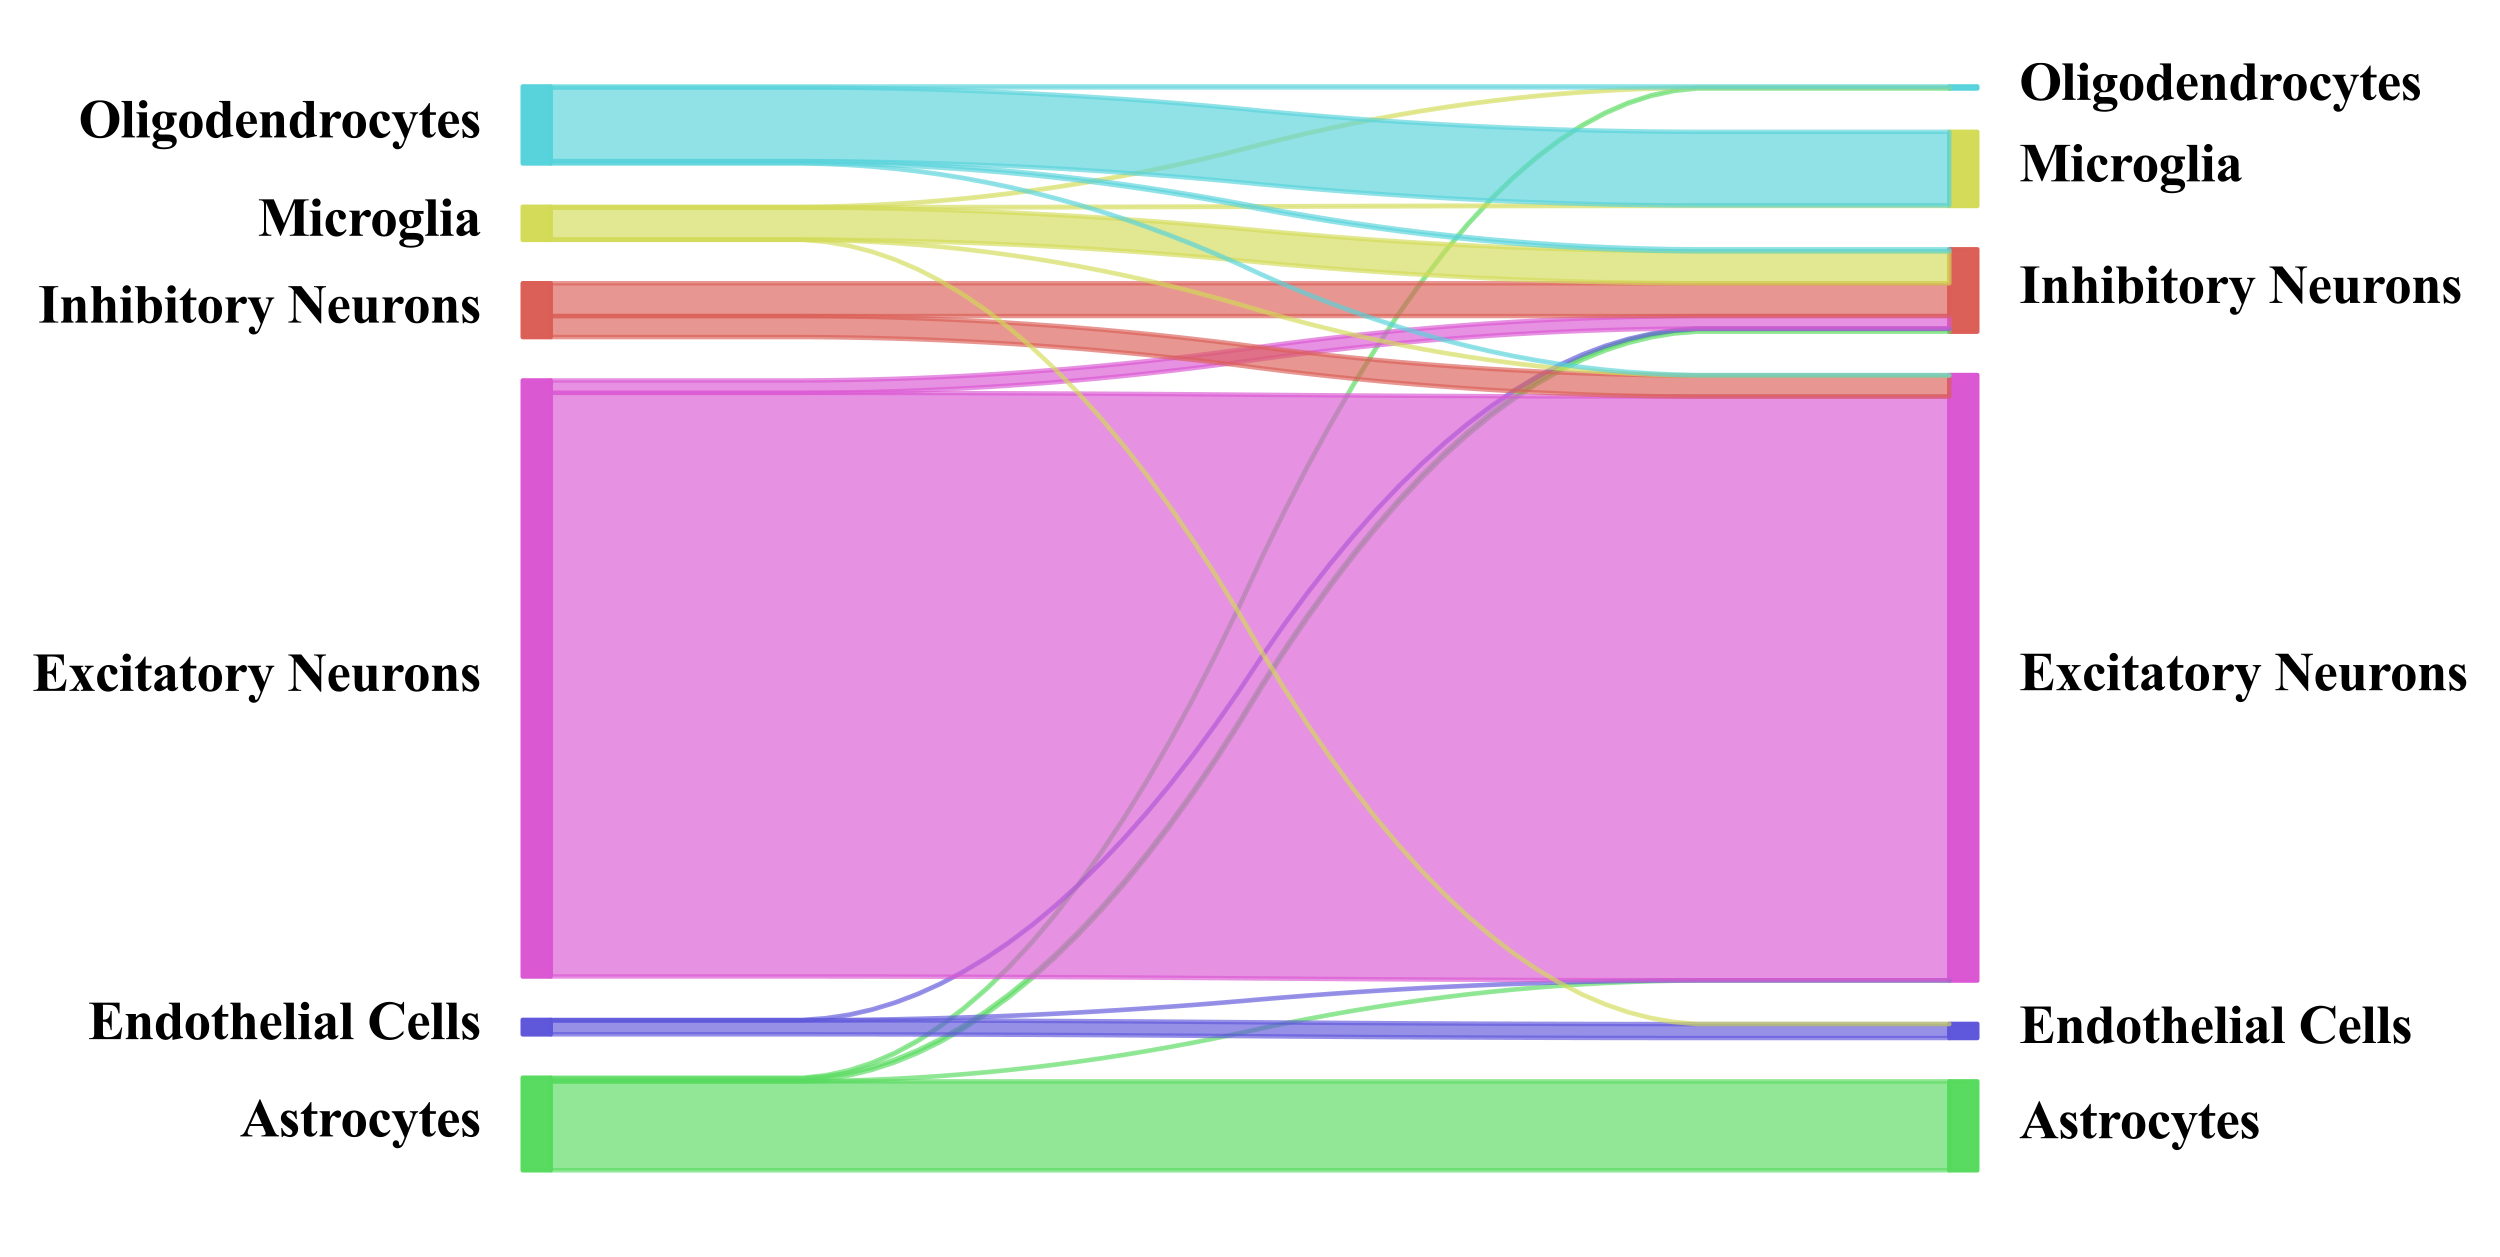 <?xml version="1.0" encoding="utf-8" standalone="no"?>
<!DOCTYPE svg PUBLIC "-//W3C//DTD SVG 1.1//EN"
  "http://www.w3.org/Graphics/SVG/1.1/DTD/svg11.dtd">
<svg xmlns:xlink="http://www.w3.org/1999/xlink" width="558.005pt" height="280.512pt" viewBox="0 0 558.005 280.512" xmlns="http://www.w3.org/2000/svg" version="1.1">
 <defs>
  <style type="text/css">*{stroke-linejoin: round; stroke-linecap: butt}</style>
 </defs>
 <g id="figure_1">
  <g id="patch_1">
   <path d="M 0 280.512 
L 558.005 280.512 
L 558.005 0 
L 0 0 
z
" style="fill: #ffffff"/>
  </g>
  <g id="axes_1">
   <g id="PolyCollection_1">
    <defs>
     <path id="m7d611c2107" d="M 116.675 -39.97 
L 116.675 -19.296 
L 122.918 -19.296 
L 122.918 -39.97 
L 122.918 -39.97 
L 116.675 -39.97 
z
" style="stroke: #57db5f; stroke-opacity: 0.99"/>
    </defs>
    <g clip-path="url(#p550ff33406)">
     <use xlink:href="#m7d611c2107" x="0" y="280.512" style="fill: #57db5f; fill-opacity: 0.99; stroke: #57db5f; stroke-opacity: 0.99"/>
    </g>
   </g>
   <g id="PolyCollection_2">
    <defs>
     <path id="m3fa609bc0d" d="M 116.675 -52.874 
L 116.675 -49.647 
L 122.918 -49.647 
L 122.918 -52.874 
L 122.918 -52.874 
L 116.675 -52.874 
z
" style="stroke: #5f57db; stroke-opacity: 0.99"/>
    </defs>
    <g clip-path="url(#p550ff33406)">
     <use xlink:href="#m3fa609bc0d" x="0" y="280.512" style="fill: #5f57db; fill-opacity: 0.99; stroke: #5f57db; stroke-opacity: 0.99"/>
    </g>
   </g>
   <g id="PolyCollection_3">
    <defs>
     <path id="m19e42c621a" d="M 116.675 -195.602 
L 116.675 -62.551 
L 122.918 -62.551 
L 122.918 -195.602 
L 122.918 -195.602 
L 116.675 -195.602 
z
" style="stroke: #db57d3; stroke-opacity: 0.99"/>
    </defs>
    <g clip-path="url(#p550ff33406)">
     <use xlink:href="#m19e42c621a" x="0" y="280.512" style="fill: #db57d3; fill-opacity: 0.99; stroke: #db57d3; stroke-opacity: 0.99"/>
    </g>
   </g>
   <g id="PolyCollection_4">
    <defs>
     <path id="mdbe83b5cf5" d="M 116.675 -217.286 
L 116.675 -205.279 
L 122.918 -205.279 
L 122.918 -217.286 
L 122.918 -217.286 
L 116.675 -217.286 
z
" style="stroke: #db5f57; stroke-opacity: 0.99"/>
    </defs>
    <g clip-path="url(#p550ff33406)">
     <use xlink:href="#mdbe83b5cf5" x="0" y="280.512" style="fill: #db5f57; fill-opacity: 0.99; stroke: #db5f57; stroke-opacity: 0.99"/>
    </g>
   </g>
   <g id="PolyCollection_5">
    <defs>
     <path id="m83c9fd35a5" d="M 116.675 -234.354 
L 116.675 -226.963 
L 122.918 -226.963 
L 122.918 -234.354 
L 122.918 -234.354 
L 116.675 -234.354 
z
" style="stroke: #d3db57; stroke-opacity: 0.99"/>
    </defs>
    <g clip-path="url(#p550ff33406)">
     <use xlink:href="#m83c9fd35a5" x="0" y="280.512" style="fill: #d3db57; fill-opacity: 0.99; stroke: #d3db57; stroke-opacity: 0.99"/>
    </g>
   </g>
   <g id="PolyCollection_6">
    <defs>
     <path id="md5cfc37ff1" d="M 116.675 -261.216 
L 116.675 -244.031 
L 122.918 -244.031 
L 122.918 -261.216 
L 122.918 -261.216 
L 116.675 -261.216 
z
" style="stroke: #57d3db; stroke-opacity: 0.99"/>
    </defs>
    <g clip-path="url(#p550ff33406)">
     <use xlink:href="#md5cfc37ff1" x="0" y="280.512" style="fill: #57d3db; fill-opacity: 0.99; stroke: #57d3db; stroke-opacity: 0.99"/>
    </g>
   </g>
   <g id="PolyCollection_7">
    <defs>
     <path id="m51eb57f4a6" d="M 435.086 -39.145 
L 435.086 -19.296 
L 441.33 -19.296 
L 441.33 -39.145 
L 441.33 -39.145 
L 435.086 -39.145 
z
" style="stroke: #57db5f; stroke-opacity: 0.99"/>
    </defs>
    <g clip-path="url(#p550ff33406)">
     <use xlink:href="#m51eb57f4a6" x="0" y="280.512" style="fill: #57db5f; fill-opacity: 0.99; stroke: #57db5f; stroke-opacity: 0.99"/>
    </g>
   </g>
   <g id="PolyCollection_8">
    <defs>
     <path id="ma9f526cb20" d="M 435.086 -51.973 
L 435.086 -48.822 
L 441.33 -48.822 
L 441.33 -51.973 
L 441.33 -51.973 
L 435.086 -51.973 
z
" style="stroke: #5f57db; stroke-opacity: 0.99"/>
    </defs>
    <g clip-path="url(#p550ff33406)">
     <use xlink:href="#ma9f526cb20" x="0" y="280.512" style="fill: #5f57db; fill-opacity: 0.99; stroke: #5f57db; stroke-opacity: 0.99"/>
    </g>
   </g>
   <g id="PolyCollection_9">
    <defs>
     <path id="mfd2dd5b449" d="M 435.086 -196.803 
L 435.086 -61.65 
L 441.33 -61.65 
L 441.33 -196.803 
L 441.33 -196.803 
L 435.086 -196.803 
z
" style="stroke: #db57d3; stroke-opacity: 0.99"/>
    </defs>
    <g clip-path="url(#p550ff33406)">
     <use xlink:href="#mfd2dd5b449" x="0" y="280.512" style="fill: #db57d3; fill-opacity: 0.99; stroke: #db57d3; stroke-opacity: 0.99"/>
    </g>
   </g>
   <g id="PolyCollection_10">
    <defs>
     <path id="m0678cc7726" d="M 435.086 -224.865 
L 435.086 -206.48 
L 441.33 -206.48 
L 441.33 -224.865 
L 441.33 -224.865 
L 435.086 -224.865 
z
" style="stroke: #db5f57; stroke-opacity: 0.99"/>
    </defs>
    <g clip-path="url(#p550ff33406)">
     <use xlink:href="#m0678cc7726" x="0" y="280.512" style="fill: #db5f57; fill-opacity: 0.99; stroke: #db5f57; stroke-opacity: 0.99"/>
    </g>
   </g>
   <g id="PolyCollection_11">
    <defs>
     <path id="m19df87cfe2" d="M 435.086 -251.089 
L 435.086 -234.542 
L 441.33 -234.542 
L 441.33 -251.089 
L 441.33 -251.089 
L 435.086 -251.089 
z
" style="stroke: #d3db57; stroke-opacity: 0.99"/>
    </defs>
    <g clip-path="url(#p550ff33406)">
     <use xlink:href="#m19df87cfe2" x="0" y="280.512" style="fill: #d3db57; fill-opacity: 0.99; stroke: #d3db57; stroke-opacity: 0.99"/>
    </g>
   </g>
   <g id="PolyCollection_12">
    <defs>
     <path id="m4e3d6df56c" d="M 435.086 -261.216 
L 435.086 -260.766 
L 441.33 -260.766 
L 441.33 -261.216 
L 441.33 -261.216 
L 435.086 -261.216 
z
" style="stroke: #57d3db; stroke-opacity: 0.99"/>
    </defs>
    <g clip-path="url(#p550ff33406)">
     <use xlink:href="#m4e3d6df56c" x="0" y="280.512" style="fill: #57d3db; fill-opacity: 0.99; stroke: #57d3db; stroke-opacity: 0.99"/>
    </g>
   </g>
   <g id="PolyCollection_13">
    <defs>
     <path id="mf5fa4252d4" d="M 122.918 -39.145 
L 122.918 -19.296 
L 128.036 -19.296 
L 133.153 -19.296 
L 138.271 -19.296 
L 143.388 -19.296 
L 148.506 -19.296 
L 153.623 -19.296 
L 158.741 -19.296 
L 163.858 -19.296 
L 168.976 -19.296 
L 174.093 -19.296 
L 179.211 -19.296 
L 184.328 -19.296 
L 189.446 -19.296 
L 194.563 -19.296 
L 199.681 -19.296 
L 204.798 -19.296 
L 209.916 -19.296 
L 215.033 -19.296 
L 220.151 -19.296 
L 225.269 -19.296 
L 230.386 -19.296 
L 235.504 -19.296 
L 240.621 -19.296 
L 245.739 -19.296 
L 250.856 -19.296 
L 255.974 -19.296 
L 261.091 -19.296 
L 266.209 -19.296 
L 271.326 -19.296 
L 276.444 -19.296 
L 281.561 -19.296 
L 286.679 -19.296 
L 291.796 -19.296 
L 296.914 -19.296 
L 302.031 -19.296 
L 307.149 -19.296 
L 312.266 -19.296 
L 317.384 -19.296 
L 322.501 -19.296 
L 327.619 -19.296 
L 332.736 -19.296 
L 337.854 -19.296 
L 342.971 -19.296 
L 348.089 -19.296 
L 353.206 -19.296 
L 358.324 -19.296 
L 363.441 -19.296 
L 368.559 -19.296 
L 373.676 -19.296 
L 378.794 -19.296 
L 383.911 -19.296 
L 389.029 -19.296 
L 394.146 -19.296 
L 399.264 -19.296 
L 404.381 -19.296 
L 409.499 -19.296 
L 414.616 -19.296 
L 419.734 -19.296 
L 424.851 -19.296 
L 429.969 -19.296 
L 435.086 -19.296 
L 435.086 -39.145 
L 435.086 -39.145 
L 429.969 -39.145 
L 424.851 -39.145 
L 419.734 -39.145 
L 414.616 -39.145 
L 409.499 -39.145 
L 404.381 -39.145 
L 399.264 -39.145 
L 394.146 -39.145 
L 389.029 -39.145 
L 383.911 -39.145 
L 378.794 -39.145 
L 373.676 -39.145 
L 368.559 -39.145 
L 363.441 -39.145 
L 358.324 -39.145 
L 353.206 -39.145 
L 348.089 -39.145 
L 342.971 -39.145 
L 337.854 -39.145 
L 332.736 -39.145 
L 327.619 -39.145 
L 322.501 -39.145 
L 317.384 -39.145 
L 312.266 -39.145 
L 307.149 -39.145 
L 302.031 -39.145 
L 296.914 -39.145 
L 291.796 -39.145 
L 286.679 -39.145 
L 281.561 -39.145 
L 276.444 -39.145 
L 271.326 -39.145 
L 266.209 -39.145 
L 261.091 -39.145 
L 255.974 -39.145 
L 250.856 -39.145 
L 245.739 -39.145 
L 240.621 -39.145 
L 235.504 -39.145 
L 230.386 -39.145 
L 225.269 -39.145 
L 220.151 -39.145 
L 215.033 -39.145 
L 209.916 -39.145 
L 204.798 -39.145 
L 199.681 -39.145 
L 194.563 -39.145 
L 189.446 -39.145 
L 184.328 -39.145 
L 179.211 -39.145 
L 174.093 -39.145 
L 168.976 -39.145 
L 163.858 -39.145 
L 158.741 -39.145 
L 153.623 -39.145 
L 148.506 -39.145 
L 143.388 -39.145 
L 138.271 -39.145 
L 133.153 -39.145 
L 128.036 -39.145 
L 122.918 -39.145 
z
" style="stroke: #57db5f; stroke-opacity: 0.65"/>
    </defs>
    <g clip-path="url(#p550ff33406)">
     <use xlink:href="#mf5fa4252d4" x="0" y="280.512" style="fill: #57db5f; fill-opacity: 0.65; stroke: #57db5f; stroke-opacity: 0.65"/>
    </g>
   </g>
   <g id="PolyCollection_14">
    <defs>
     <path id="mcc14f47fbd" d="M 122.918 -39.182 
L 122.918 -39.145 
L 128.036 -39.145 
L 133.153 -39.145 
L 138.271 -39.145 
L 143.388 -39.145 
L 148.506 -39.145 
L 153.623 -39.145 
L 158.741 -39.145 
L 163.858 -39.145 
L 168.976 -39.145 
L 174.093 -39.145 
L 179.211 -39.145 
L 184.328 -39.201 
L 189.446 -39.314 
L 194.563 -39.482 
L 199.681 -39.708 
L 204.798 -39.989 
L 209.916 -40.326 
L 215.033 -40.72 
L 220.151 -41.17 
L 225.269 -41.677 
L 230.386 -42.239 
L 235.504 -42.858 
L 240.621 -43.533 
L 245.739 -44.265 
L 250.856 -45.053 
L 255.974 -45.897 
L 261.091 -46.797 
L 266.209 -47.753 
L 271.326 -48.766 
L 276.444 -49.835 
L 281.561 -50.96 
L 286.679 -52.029 
L 291.796 -53.042 
L 296.914 -53.998 
L 302.031 -54.899 
L 307.149 -55.743 
L 312.266 -56.53 
L 317.384 -57.262 
L 322.501 -57.937 
L 327.619 -58.556 
L 332.736 -59.118 
L 337.854 -59.625 
L 342.971 -60.075 
L 348.089 -60.469 
L 353.206 -60.806 
L 358.324 -61.088 
L 363.441 -61.313 
L 368.559 -61.482 
L 373.676 -61.594 
L 378.794 -61.65 
L 383.911 -61.65 
L 389.029 -61.65 
L 394.146 -61.65 
L 399.264 -61.65 
L 404.381 -61.65 
L 409.499 -61.65 
L 414.616 -61.65 
L 419.734 -61.65 
L 424.851 -61.65 
L 429.969 -61.65 
L 435.086 -61.65 
L 435.086 -61.688 
L 435.086 -61.688 
L 429.969 -61.688 
L 424.851 -61.688 
L 419.734 -61.688 
L 414.616 -61.688 
L 409.499 -61.688 
L 404.381 -61.688 
L 399.264 -61.688 
L 394.146 -61.688 
L 389.029 -61.688 
L 383.911 -61.688 
L 378.794 -61.688 
L 373.676 -61.632 
L 368.559 -61.519 
L 363.441 -61.35 
L 358.324 -61.125 
L 353.206 -60.844 
L 348.089 -60.506 
L 342.971 -60.112 
L 337.854 -59.662 
L 332.736 -59.156 
L 327.619 -58.593 
L 322.501 -57.974 
L 317.384 -57.299 
L 312.266 -56.568 
L 307.149 -55.78 
L 302.031 -54.936 
L 296.914 -54.036 
L 291.796 -53.079 
L 286.679 -52.067 
L 281.561 -50.998 
L 276.444 -49.872 
L 271.326 -48.803 
L 266.209 -47.791 
L 261.091 -46.834 
L 255.974 -45.934 
L 250.856 -45.09 
L 245.739 -44.302 
L 240.621 -43.571 
L 235.504 -42.896 
L 230.386 -42.277 
L 225.269 -41.714 
L 220.151 -41.208 
L 215.033 -40.758 
L 209.916 -40.364 
L 204.798 -40.026 
L 199.681 -39.745 
L 194.563 -39.52 
L 189.446 -39.351 
L 184.328 -39.239 
L 179.211 -39.182 
L 174.093 -39.182 
L 168.976 -39.182 
L 163.858 -39.182 
L 158.741 -39.182 
L 153.623 -39.182 
L 148.506 -39.182 
L 143.388 -39.182 
L 138.271 -39.182 
L 133.153 -39.182 
L 128.036 -39.182 
L 122.918 -39.182 
z
" style="stroke: #57db5f; stroke-opacity: 0.65"/>
    </defs>
    <g clip-path="url(#p550ff33406)">
     <use xlink:href="#mcc14f47fbd" x="0" y="280.512" style="fill: #57db5f; fill-opacity: 0.65; stroke: #57db5f; stroke-opacity: 0.65"/>
    </g>
   </g>
   <g id="PolyCollection_15">
    <defs>
     <path id="m3d72b47b14" d="M 122.918 -39.82 
L 122.918 -39.182 
L 128.036 -39.182 
L 133.153 -39.182 
L 138.271 -39.182 
L 143.388 -39.182 
L 148.506 -39.182 
L 153.623 -39.182 
L 158.741 -39.182 
L 163.858 -39.182 
L 168.976 -39.182 
L 174.093 -39.182 
L 179.211 -39.182 
L 184.328 -39.601 
L 189.446 -40.437 
L 194.563 -41.692 
L 199.681 -43.365 
L 204.798 -45.456 
L 209.916 -47.966 
L 215.033 -50.893 
L 220.151 -54.239 
L 225.269 -58.003 
L 230.386 -62.186 
L 235.504 -66.786 
L 240.621 -71.805 
L 245.739 -77.243 
L 250.856 -83.098 
L 255.974 -89.372 
L 261.091 -96.063 
L 266.209 -103.174 
L 271.326 -110.702 
L 276.444 -118.649 
L 281.561 -127.013 
L 286.679 -134.96 
L 291.796 -142.488 
L 296.914 -149.599 
L 302.031 -156.29 
L 307.149 -162.564 
L 312.266 -168.419 
L 317.384 -173.857 
L 322.501 -178.876 
L 327.619 -183.476 
L 332.736 -187.659 
L 337.854 -191.423 
L 342.971 -194.769 
L 348.089 -197.697 
L 353.206 -200.206 
L 358.324 -202.297 
L 363.441 -203.97 
L 368.559 -205.225 
L 373.676 -206.061 
L 378.794 -206.48 
L 383.911 -206.48 
L 389.029 -206.48 
L 394.146 -206.48 
L 399.264 -206.48 
L 404.381 -206.48 
L 409.499 -206.48 
L 414.616 -206.48 
L 419.734 -206.48 
L 424.851 -206.48 
L 429.969 -206.48 
L 435.086 -206.48 
L 435.086 -207.117 
L 435.086 -207.117 
L 429.969 -207.117 
L 424.851 -207.117 
L 419.734 -207.117 
L 414.616 -207.117 
L 409.499 -207.117 
L 404.381 -207.117 
L 399.264 -207.117 
L 394.146 -207.117 
L 389.029 -207.117 
L 383.911 -207.117 
L 378.794 -207.117 
L 373.676 -206.699 
L 368.559 -205.863 
L 363.441 -204.608 
L 358.324 -202.935 
L 353.206 -200.844 
L 348.089 -198.334 
L 342.971 -195.407 
L 337.854 -192.061 
L 332.736 -188.297 
L 327.619 -184.114 
L 322.501 -179.513 
L 317.384 -174.495 
L 312.266 -169.057 
L 307.149 -163.202 
L 302.031 -156.928 
L 296.914 -150.236 
L 291.796 -143.126 
L 286.679 -135.598 
L 281.561 -127.651 
L 276.444 -119.286 
L 271.326 -111.34 
L 266.209 -103.811 
L 261.091 -96.701 
L 255.974 -90.009 
L 250.856 -83.736 
L 245.739 -77.88 
L 240.621 -72.443 
L 235.504 -67.424 
L 230.386 -62.824 
L 225.269 -58.641 
L 220.151 -54.877 
L 215.033 -51.531 
L 209.916 -48.603 
L 204.798 -46.094 
L 199.681 -44.003 
L 194.563 -42.33 
L 189.446 -41.075 
L 184.328 -40.239 
L 179.211 -39.82 
L 174.093 -39.82 
L 168.976 -39.82 
L 163.858 -39.82 
L 158.741 -39.82 
L 153.623 -39.82 
L 148.506 -39.82 
L 143.388 -39.82 
L 138.271 -39.82 
L 133.153 -39.82 
L 128.036 -39.82 
L 122.918 -39.82 
z
" style="stroke: #57db5f; stroke-opacity: 0.65"/>
    </defs>
    <g clip-path="url(#p550ff33406)">
     <use xlink:href="#m3d72b47b14" x="0" y="280.512" style="fill: #57db5f; fill-opacity: 0.65; stroke: #57db5f; stroke-opacity: 0.65"/>
    </g>
   </g>
   <g id="PolyCollection_16">
    <defs>
     <path id="mef89703272" d="M 122.918 -39.97 
L 122.918 -39.82 
L 128.036 -39.82 
L 133.153 -39.82 
L 138.271 -39.82 
L 143.388 -39.82 
L 148.506 -39.82 
L 153.623 -39.82 
L 158.741 -39.82 
L 163.858 -39.82 
L 168.976 -39.82 
L 174.093 -39.82 
L 179.211 -39.82 
L 184.328 -40.373 
L 189.446 -41.477 
L 194.563 -43.134 
L 199.681 -45.344 
L 204.798 -48.106 
L 209.916 -51.42 
L 215.033 -55.286 
L 220.151 -59.705 
L 225.269 -64.677 
L 230.386 -70.2 
L 235.504 -76.276 
L 240.621 -82.905 
L 245.739 -90.085 
L 250.856 -97.818 
L 255.974 -106.104 
L 261.091 -114.942 
L 266.209 -124.332 
L 271.326 -134.274 
L 276.444 -144.769 
L 281.561 -155.817 
L 286.679 -166.312 
L 291.796 -176.254 
L 296.914 -185.644 
L 302.031 -194.482 
L 307.149 -202.768 
L 312.266 -210.501 
L 317.384 -217.681 
L 322.501 -224.31 
L 327.619 -230.386 
L 332.736 -235.909 
L 337.854 -240.881 
L 342.971 -245.3 
L 348.089 -249.166 
L 353.206 -252.48 
L 358.324 -255.242 
L 363.441 -257.452 
L 368.559 -259.109 
L 373.676 -260.213 
L 378.794 -260.766 
L 383.911 -260.766 
L 389.029 -260.766 
L 394.146 -260.766 
L 399.264 -260.766 
L 404.381 -260.766 
L 409.499 -260.766 
L 414.616 -260.766 
L 419.734 -260.766 
L 424.851 -260.766 
L 429.969 -260.766 
L 435.086 -260.766 
L 435.086 -260.916 
L 435.086 -260.916 
L 429.969 -260.916 
L 424.851 -260.916 
L 419.734 -260.916 
L 414.616 -260.916 
L 409.499 -260.916 
L 404.381 -260.916 
L 399.264 -260.916 
L 394.146 -260.916 
L 389.029 -260.916 
L 383.911 -260.916 
L 378.794 -260.916 
L 373.676 -260.363 
L 368.559 -259.259 
L 363.441 -257.602 
L 358.324 -255.392 
L 353.206 -252.63 
L 348.089 -249.316 
L 342.971 -245.45 
L 337.854 -241.031 
L 332.736 -236.059 
L 327.619 -230.536 
L 322.501 -224.46 
L 317.384 -217.831 
L 312.266 -210.651 
L 307.149 -202.918 
L 302.031 -194.632 
L 296.914 -185.794 
L 291.796 -176.404 
L 286.679 -166.462 
L 281.561 -155.967 
L 276.444 -144.919 
L 271.326 -134.425 
L 266.209 -124.482 
L 261.091 -115.092 
L 255.974 -106.254 
L 250.856 -97.969 
L 245.739 -90.235 
L 240.621 -83.055 
L 235.504 -76.426 
L 230.386 -70.35 
L 225.269 -64.827 
L 220.151 -59.855 
L 215.033 -55.437 
L 209.916 -51.57 
L 204.798 -48.256 
L 199.681 -45.494 
L 194.563 -43.285 
L 189.446 -41.627 
L 184.328 -40.523 
L 179.211 -39.97 
L 174.093 -39.97 
L 168.976 -39.97 
L 163.858 -39.97 
L 158.741 -39.97 
L 153.623 -39.97 
L 148.506 -39.97 
L 143.388 -39.97 
L 138.271 -39.97 
L 133.153 -39.97 
L 128.036 -39.97 
L 122.918 -39.97 
z
" style="stroke: #57db5f; stroke-opacity: 0.65"/>
    </defs>
    <g clip-path="url(#p550ff33406)">
     <use xlink:href="#mef89703272" x="0" y="280.512" style="fill: #57db5f; fill-opacity: 0.65; stroke: #57db5f; stroke-opacity: 0.65"/>
    </g>
   </g>
   <g id="PolyCollection_17">
    <defs>
     <path id="m22015f78ff" d="M 122.918 -52.761 
L 122.918 -49.647 
L 128.036 -49.647 
L 133.153 -49.647 
L 138.271 -49.647 
L 143.388 -49.647 
L 148.506 -49.647 
L 153.623 -49.647 
L 158.741 -49.647 
L 163.858 -49.647 
L 168.976 -49.647 
L 174.093 -49.647 
L 179.211 -49.647 
L 184.328 -49.645 
L 189.446 -49.641 
L 194.563 -49.635 
L 199.681 -49.627 
L 204.798 -49.616 
L 209.916 -49.604 
L 215.033 -49.589 
L 220.151 -49.573 
L 225.269 -49.554 
L 230.386 -49.534 
L 235.504 -49.511 
L 240.621 -49.486 
L 245.739 -49.459 
L 250.856 -49.43 
L 255.974 -49.4 
L 261.091 -49.366 
L 266.209 -49.331 
L 271.326 -49.294 
L 276.444 -49.255 
L 281.561 -49.214 
L 286.679 -49.175 
L 291.796 -49.137 
L 296.914 -49.102 
L 302.031 -49.069 
L 307.149 -49.038 
L 312.266 -49.009 
L 317.384 -48.983 
L 322.501 -48.958 
L 327.619 -48.935 
L 332.736 -48.915 
L 337.854 -48.896 
L 342.971 -48.879 
L 348.089 -48.865 
L 353.206 -48.853 
L 358.324 -48.842 
L 363.441 -48.834 
L 368.559 -48.828 
L 373.676 -48.824 
L 378.794 -48.822 
L 383.911 -48.822 
L 389.029 -48.822 
L 394.146 -48.822 
L 399.264 -48.822 
L 404.381 -48.822 
L 409.499 -48.822 
L 414.616 -48.822 
L 419.734 -48.822 
L 424.851 -48.822 
L 429.969 -48.822 
L 435.086 -48.822 
L 435.086 -51.936 
L 435.086 -51.936 
L 429.969 -51.936 
L 424.851 -51.936 
L 419.734 -51.936 
L 414.616 -51.936 
L 409.499 -51.936 
L 404.381 -51.936 
L 399.264 -51.936 
L 394.146 -51.936 
L 389.029 -51.936 
L 383.911 -51.936 
L 378.794 -51.936 
L 373.676 -51.938 
L 368.559 -51.942 
L 363.441 -51.948 
L 358.324 -51.957 
L 353.206 -51.967 
L 348.089 -51.979 
L 342.971 -51.994 
L 337.854 -52.01 
L 332.736 -52.029 
L 327.619 -52.049 
L 322.501 -52.072 
L 317.384 -52.097 
L 312.266 -52.124 
L 307.149 -52.153 
L 302.031 -52.184 
L 296.914 -52.217 
L 291.796 -52.252 
L 286.679 -52.289 
L 281.561 -52.328 
L 276.444 -52.369 
L 271.326 -52.409 
L 266.209 -52.446 
L 261.091 -52.481 
L 255.974 -52.514 
L 250.856 -52.545 
L 245.739 -52.574 
L 240.621 -52.6 
L 235.504 -52.625 
L 230.386 -52.648 
L 225.269 -52.669 
L 220.151 -52.687 
L 215.033 -52.704 
L 209.916 -52.718 
L 204.798 -52.73 
L 199.681 -52.741 
L 194.563 -52.749 
L 189.446 -52.755 
L 184.328 -52.759 
L 179.211 -52.761 
L 174.093 -52.761 
L 168.976 -52.761 
L 163.858 -52.761 
L 158.741 -52.761 
L 153.623 -52.761 
L 148.506 -52.761 
L 143.388 -52.761 
L 138.271 -52.761 
L 133.153 -52.761 
L 128.036 -52.761 
L 122.918 -52.761 
z
" style="stroke: #5f57db; stroke-opacity: 0.65"/>
    </defs>
    <g clip-path="url(#p550ff33406)">
     <use xlink:href="#m22015f78ff" x="0" y="280.512" style="fill: #5f57db; fill-opacity: 0.65; stroke: #5f57db; stroke-opacity: 0.65"/>
    </g>
   </g>
   <g id="PolyCollection_18">
    <defs>
     <path id="m2a1ddb1fbd" d="M 122.918 -52.799 
L 122.918 -52.761 
L 128.036 -52.761 
L 133.153 -52.761 
L 138.271 -52.761 
L 143.388 -52.761 
L 148.506 -52.761 
L 153.623 -52.761 
L 158.741 -52.761 
L 163.858 -52.761 
L 168.976 -52.761 
L 174.093 -52.761 
L 179.211 -52.761 
L 184.328 -52.784 
L 189.446 -52.828 
L 194.563 -52.895 
L 199.681 -52.985 
L 204.798 -53.096 
L 209.916 -53.23 
L 215.033 -53.386 
L 220.151 -53.565 
L 225.269 -53.766 
L 230.386 -53.989 
L 235.504 -54.234 
L 240.621 -54.502 
L 245.739 -54.792 
L 250.856 -55.105 
L 255.974 -55.439 
L 261.091 -55.796 
L 266.209 -56.176 
L 271.326 -56.577 
L 276.444 -57.001 
L 281.561 -57.448 
L 286.679 -57.872 
L 291.796 -58.273 
L 296.914 -58.653 
L 302.031 -59.01 
L 307.149 -59.345 
L 312.266 -59.657 
L 317.384 -59.947 
L 322.501 -60.215 
L 327.619 -60.46 
L 332.736 -60.684 
L 337.854 -60.884 
L 342.971 -61.063 
L 348.089 -61.219 
L 353.206 -61.353 
L 358.324 -61.465 
L 363.441 -61.554 
L 368.559 -61.621 
L 373.676 -61.665 
L 378.794 -61.688 
L 383.911 -61.688 
L 389.029 -61.688 
L 394.146 -61.688 
L 399.264 -61.688 
L 404.381 -61.688 
L 409.499 -61.688 
L 414.616 -61.688 
L 419.734 -61.688 
L 424.851 -61.688 
L 429.969 -61.688 
L 435.086 -61.688 
L 435.086 -61.725 
L 435.086 -61.725 
L 429.969 -61.725 
L 424.851 -61.725 
L 419.734 -61.725 
L 414.616 -61.725 
L 409.499 -61.725 
L 404.381 -61.725 
L 399.264 -61.725 
L 394.146 -61.725 
L 389.029 -61.725 
L 383.911 -61.725 
L 378.794 -61.725 
L 373.676 -61.703 
L 368.559 -61.658 
L 363.441 -61.591 
L 358.324 -61.502 
L 353.206 -61.391 
L 348.089 -61.257 
L 342.971 -61.1 
L 337.854 -60.922 
L 332.736 -60.721 
L 327.619 -60.498 
L 322.501 -60.252 
L 317.384 -59.985 
L 312.266 -59.695 
L 307.149 -59.382 
L 302.031 -59.047 
L 296.914 -58.69 
L 291.796 -58.311 
L 286.679 -57.909 
L 281.561 -57.485 
L 276.444 -57.039 
L 271.326 -56.615 
L 266.209 -56.213 
L 261.091 -55.834 
L 255.974 -55.477 
L 250.856 -55.142 
L 245.739 -54.83 
L 240.621 -54.54 
L 235.504 -54.272 
L 230.386 -54.026 
L 225.269 -53.803 
L 220.151 -53.602 
L 215.033 -53.424 
L 209.916 -53.268 
L 204.798 -53.134 
L 199.681 -53.022 
L 194.563 -52.933 
L 189.446 -52.866 
L 184.328 -52.821 
L 179.211 -52.799 
L 174.093 -52.799 
L 168.976 -52.799 
L 163.858 -52.799 
L 158.741 -52.799 
L 153.623 -52.799 
L 148.506 -52.799 
L 143.388 -52.799 
L 138.271 -52.799 
L 133.153 -52.799 
L 128.036 -52.799 
L 122.918 -52.799 
z
" style="stroke: #5f57db; stroke-opacity: 0.65"/>
    </defs>
    <g clip-path="url(#p550ff33406)">
     <use xlink:href="#m2a1ddb1fbd" x="0" y="280.512" style="fill: #5f57db; fill-opacity: 0.65; stroke: #5f57db; stroke-opacity: 0.65"/>
    </g>
   </g>
   <g id="PolyCollection_19">
    <defs>
     <path id="m2f56d80458" d="M 122.918 -52.874 
L 122.918 -52.799 
L 128.036 -52.799 
L 133.153 -52.799 
L 138.271 -52.799 
L 143.388 -52.799 
L 148.506 -52.799 
L 153.623 -52.799 
L 158.741 -52.799 
L 163.858 -52.799 
L 168.976 -52.799 
L 174.093 -52.799 
L 179.211 -52.799 
L 184.328 -53.185 
L 189.446 -53.956 
L 194.563 -55.114 
L 199.681 -56.657 
L 204.798 -58.586 
L 209.916 -60.901 
L 215.033 -63.601 
L 220.151 -66.688 
L 225.269 -70.16 
L 230.386 -74.018 
L 235.504 -78.262 
L 240.621 -82.891 
L 245.739 -87.906 
L 250.856 -93.308 
L 255.974 -99.095 
L 261.091 -105.267 
L 266.209 -111.826 
L 271.326 -118.77 
L 276.444 -126.1 
L 281.561 -133.816 
L 286.679 -141.146 
L 291.796 -148.091 
L 296.914 -154.649 
L 302.031 -160.822 
L 307.149 -166.609 
L 312.266 -172.01 
L 317.384 -177.025 
L 322.501 -181.655 
L 327.619 -185.899 
L 332.736 -189.757 
L 337.854 -193.229 
L 342.971 -196.315 
L 348.089 -199.016 
L 353.206 -201.331 
L 358.324 -203.26 
L 363.441 -204.803 
L 368.559 -205.96 
L 373.676 -206.732 
L 378.794 -207.117 
L 383.911 -207.117 
L 389.029 -207.117 
L 394.146 -207.117 
L 399.264 -207.117 
L 404.381 -207.117 
L 409.499 -207.117 
L 414.616 -207.117 
L 419.734 -207.117 
L 424.851 -207.117 
L 429.969 -207.117 
L 435.086 -207.117 
L 435.086 -207.193 
L 435.086 -207.193 
L 429.969 -207.193 
L 424.851 -207.193 
L 419.734 -207.193 
L 414.616 -207.193 
L 409.499 -207.193 
L 404.381 -207.193 
L 399.264 -207.193 
L 394.146 -207.193 
L 389.029 -207.193 
L 383.911 -207.193 
L 378.794 -207.193 
L 373.676 -206.807 
L 368.559 -206.035 
L 363.441 -204.878 
L 358.324 -203.335 
L 353.206 -201.406 
L 348.089 -199.091 
L 342.971 -196.39 
L 337.854 -193.304 
L 332.736 -189.832 
L 327.619 -185.974 
L 322.501 -181.73 
L 317.384 -177.1 
L 312.266 -172.085 
L 307.149 -166.684 
L 302.031 -160.897 
L 296.914 -154.724 
L 291.796 -148.166 
L 286.679 -141.221 
L 281.561 -133.891 
L 276.444 -126.175 
L 271.326 -118.845 
L 266.209 -111.901 
L 261.091 -105.342 
L 255.974 -99.17 
L 250.856 -93.383 
L 245.739 -87.981 
L 240.621 -82.966 
L 235.504 -78.337 
L 230.386 -74.093 
L 225.269 -70.235 
L 220.151 -66.763 
L 215.033 -63.676 
L 209.916 -60.976 
L 204.798 -58.661 
L 199.681 -56.732 
L 194.563 -55.189 
L 189.446 -54.031 
L 184.328 -53.26 
L 179.211 -52.874 
L 174.093 -52.874 
L 168.976 -52.874 
L 163.858 -52.874 
L 158.741 -52.874 
L 153.623 -52.874 
L 148.506 -52.874 
L 143.388 -52.874 
L 138.271 -52.874 
L 133.153 -52.874 
L 128.036 -52.874 
L 122.918 -52.874 
z
" style="stroke: #5f57db; stroke-opacity: 0.65"/>
    </defs>
    <g clip-path="url(#p550ff33406)">
     <use xlink:href="#m2f56d80458" x="0" y="280.512" style="fill: #5f57db; fill-opacity: 0.65; stroke: #5f57db; stroke-opacity: 0.65"/>
    </g>
   </g>
   <g id="PolyCollection_20">
    <defs>
     <path id="m8fedc8265a" d="M 122.918 -192.826 
L 122.918 -62.551 
L 128.036 -62.551 
L 133.153 -62.551 
L 138.271 -62.551 
L 143.388 -62.551 
L 148.506 -62.551 
L 153.623 -62.551 
L 158.741 -62.551 
L 163.858 -62.551 
L 168.976 -62.551 
L 174.093 -62.551 
L 179.211 -62.551 
L 184.328 -62.549 
L 189.446 -62.545 
L 194.563 -62.538 
L 199.681 -62.53 
L 204.798 -62.52 
L 209.916 -62.507 
L 215.033 -62.493 
L 220.151 -62.477 
L 225.269 -62.458 
L 230.386 -62.437 
L 235.504 -62.415 
L 240.621 -62.39 
L 245.739 -62.363 
L 250.856 -62.334 
L 255.974 -62.303 
L 261.091 -62.27 
L 266.209 -62.235 
L 271.326 -62.198 
L 276.444 -62.159 
L 281.561 -62.117 
L 286.679 -62.078 
L 291.796 -62.041 
L 296.914 -62.006 
L 302.031 -61.973 
L 307.149 -61.942 
L 312.266 -61.913 
L 317.384 -61.886 
L 322.501 -61.862 
L 327.619 -61.839 
L 332.736 -61.818 
L 337.854 -61.8 
L 342.971 -61.783 
L 348.089 -61.769 
L 353.206 -61.756 
L 358.324 -61.746 
L 363.441 -61.738 
L 368.559 -61.732 
L 373.676 -61.727 
L 378.794 -61.725 
L 383.911 -61.725 
L 389.029 -61.725 
L 394.146 -61.725 
L 399.264 -61.725 
L 404.381 -61.725 
L 409.499 -61.725 
L 414.616 -61.725 
L 419.734 -61.725 
L 424.851 -61.725 
L 429.969 -61.725 
L 435.086 -61.725 
L 435.086 -192 
L 435.086 -192 
L 429.969 -192 
L 424.851 -192 
L 419.734 -192 
L 414.616 -192 
L 409.499 -192 
L 404.381 -192 
L 399.264 -192 
L 394.146 -192 
L 389.029 -192 
L 383.911 -192 
L 378.794 -192 
L 373.676 -192.002 
L 368.559 -192.006 
L 363.441 -192.012 
L 358.324 -192.021 
L 353.206 -192.031 
L 348.089 -192.043 
L 342.971 -192.058 
L 337.854 -192.074 
L 332.736 -192.093 
L 327.619 -192.114 
L 322.501 -192.136 
L 317.384 -192.161 
L 312.266 -192.188 
L 307.149 -192.217 
L 302.031 -192.248 
L 296.914 -192.281 
L 291.796 -192.316 
L 286.679 -192.353 
L 281.561 -192.392 
L 276.444 -192.433 
L 271.326 -192.473 
L 266.209 -192.51 
L 261.091 -192.545 
L 255.974 -192.578 
L 250.856 -192.609 
L 245.739 -192.638 
L 240.621 -192.665 
L 235.504 -192.689 
L 230.386 -192.712 
L 225.269 -192.733 
L 220.151 -192.751 
L 215.033 -192.768 
L 209.916 -192.782 
L 204.798 -192.795 
L 199.681 -192.805 
L 194.563 -192.813 
L 189.446 -192.819 
L 184.328 -192.823 
L 179.211 -192.826 
L 174.093 -192.826 
L 168.976 -192.826 
L 163.858 -192.826 
L 158.741 -192.826 
L 153.623 -192.826 
L 148.506 -192.826 
L 143.388 -192.826 
L 138.271 -192.826 
L 133.153 -192.826 
L 128.036 -192.826 
L 122.918 -192.826 
z
" style="stroke: #db57d3; stroke-opacity: 0.65"/>
    </defs>
    <g clip-path="url(#p550ff33406)">
     <use xlink:href="#m8fedc8265a" x="0" y="280.512" style="fill: #db57d3; fill-opacity: 0.65; stroke: #db57d3; stroke-opacity: 0.65"/>
    </g>
   </g>
   <g id="PolyCollection_21">
    <defs>
     <path id="maa29c6749b" d="M 122.918 -195.602 
L 122.918 -192.826 
L 128.036 -192.826 
L 133.153 -192.826 
L 138.271 -192.826 
L 143.388 -192.826 
L 148.506 -192.826 
L 153.623 -192.826 
L 158.741 -192.826 
L 163.858 -192.826 
L 168.976 -192.826 
L 174.093 -192.826 
L 179.211 -192.826 
L 184.328 -192.861 
L 189.446 -192.933 
L 194.563 -193.041 
L 199.681 -193.185 
L 204.798 -193.364 
L 209.916 -193.58 
L 215.033 -193.831 
L 220.151 -194.119 
L 225.269 -194.442 
L 230.386 -194.801 
L 235.504 -195.196 
L 240.621 -195.627 
L 245.739 -196.094 
L 250.856 -196.597 
L 255.974 -197.136 
L 261.091 -197.71 
L 266.209 -198.321 
L 271.326 -198.967 
L 276.444 -199.65 
L 281.561 -200.368 
L 286.679 -201.051 
L 291.796 -201.697 
L 296.914 -202.308 
L 302.031 -202.882 
L 307.149 -203.421 
L 312.266 -203.924 
L 317.384 -204.391 
L 322.501 -204.822 
L 327.619 -205.217 
L 332.736 -205.576 
L 337.854 -205.899 
L 342.971 -206.187 
L 348.089 -206.438 
L 353.206 -206.654 
L 358.324 -206.833 
L 363.441 -206.977 
L 368.559 -207.085 
L 373.676 -207.157 
L 378.794 -207.193 
L 383.911 -207.193 
L 389.029 -207.193 
L 394.146 -207.193 
L 399.264 -207.193 
L 404.381 -207.193 
L 409.499 -207.193 
L 414.616 -207.193 
L 419.734 -207.193 
L 424.851 -207.193 
L 429.969 -207.193 
L 435.086 -207.193 
L 435.086 -209.969 
L 435.086 -209.969 
L 429.969 -209.969 
L 424.851 -209.969 
L 419.734 -209.969 
L 414.616 -209.969 
L 409.499 -209.969 
L 404.381 -209.969 
L 399.264 -209.969 
L 394.146 -209.969 
L 389.029 -209.969 
L 383.911 -209.969 
L 378.794 -209.969 
L 373.676 -209.933 
L 368.559 -209.861 
L 363.441 -209.754 
L 358.324 -209.61 
L 353.206 -209.43 
L 348.089 -209.215 
L 342.971 -208.963 
L 337.854 -208.676 
L 332.736 -208.353 
L 327.619 -207.994 
L 322.501 -207.599 
L 317.384 -207.168 
L 312.266 -206.701 
L 307.149 -206.198 
L 302.031 -205.659 
L 296.914 -205.084 
L 291.796 -204.474 
L 286.679 -203.827 
L 281.561 -203.145 
L 276.444 -202.426 
L 271.326 -201.744 
L 266.209 -201.097 
L 261.091 -200.487 
L 255.974 -199.912 
L 250.856 -199.373 
L 245.739 -198.871 
L 240.621 -198.404 
L 235.504 -197.973 
L 230.386 -197.578 
L 225.269 -197.218 
L 220.151 -196.895 
L 215.033 -196.608 
L 209.916 -196.356 
L 204.798 -196.141 
L 199.681 -195.961 
L 194.563 -195.818 
L 189.446 -195.71 
L 184.328 -195.638 
L 179.211 -195.602 
L 174.093 -195.602 
L 168.976 -195.602 
L 163.858 -195.602 
L 158.741 -195.602 
L 153.623 -195.602 
L 148.506 -195.602 
L 143.388 -195.602 
L 138.271 -195.602 
L 133.153 -195.602 
L 128.036 -195.602 
L 122.918 -195.602 
z
" style="stroke: #db57d3; stroke-opacity: 0.65"/>
    </defs>
    <g clip-path="url(#p550ff33406)">
     <use xlink:href="#maa29c6749b" x="0" y="280.512" style="fill: #db57d3; fill-opacity: 0.65; stroke: #db57d3; stroke-opacity: 0.65"/>
    </g>
   </g>
   <g id="PolyCollection_22">
    <defs>
     <path id="m1b687503f9" d="M 122.918 -209.969 
L 122.918 -205.279 
L 128.036 -205.279 
L 133.153 -205.279 
L 138.271 -205.279 
L 143.388 -205.279 
L 148.506 -205.279 
L 153.623 -205.279 
L 158.741 -205.279 
L 163.858 -205.279 
L 168.976 -205.279 
L 174.093 -205.279 
L 179.211 -205.279 
L 184.328 -205.246 
L 189.446 -205.179 
L 194.563 -205.08 
L 199.681 -204.947 
L 204.798 -204.781 
L 209.916 -204.582 
L 215.033 -204.349 
L 220.151 -204.084 
L 225.269 -203.785 
L 230.386 -203.453 
L 235.504 -203.088 
L 240.621 -202.69 
L 245.739 -202.258 
L 250.856 -201.793 
L 255.974 -201.295 
L 261.091 -200.764 
L 266.209 -200.2 
L 271.326 -199.602 
L 276.444 -198.971 
L 281.561 -198.308 
L 286.679 -197.677 
L 291.796 -197.079 
L 296.914 -196.515 
L 302.031 -195.984 
L 307.149 -195.486 
L 312.266 -195.021 
L 317.384 -194.589 
L 322.501 -194.191 
L 327.619 -193.826 
L 332.736 -193.494 
L 337.854 -193.195 
L 342.971 -192.93 
L 348.089 -192.697 
L 353.206 -192.498 
L 358.324 -192.332 
L 363.441 -192.199 
L 368.559 -192.1 
L 373.676 -192.033 
L 378.794 -192 
L 383.911 -192 
L 389.029 -192 
L 394.146 -192 
L 399.264 -192 
L 404.381 -192 
L 409.499 -192 
L 414.616 -192 
L 419.734 -192 
L 424.851 -192 
L 429.969 -192 
L 435.086 -192 
L 435.086 -196.69 
L 435.086 -196.69 
L 429.969 -196.69 
L 424.851 -196.69 
L 419.734 -196.69 
L 414.616 -196.69 
L 409.499 -196.69 
L 404.381 -196.69 
L 399.264 -196.69 
L 394.146 -196.69 
L 389.029 -196.69 
L 383.911 -196.69 
L 378.794 -196.69 
L 373.676 -196.723 
L 368.559 -196.79 
L 363.441 -196.889 
L 358.324 -197.022 
L 353.206 -197.188 
L 348.089 -197.387 
L 342.971 -197.62 
L 337.854 -197.885 
L 332.736 -198.184 
L 327.619 -198.516 
L 322.501 -198.881 
L 317.384 -199.28 
L 312.266 -199.711 
L 307.149 -200.176 
L 302.031 -200.674 
L 296.914 -201.205 
L 291.796 -201.769 
L 286.679 -202.367 
L 281.561 -202.998 
L 276.444 -203.662 
L 271.326 -204.292 
L 266.209 -204.89 
L 261.091 -205.454 
L 255.974 -205.985 
L 250.856 -206.483 
L 245.739 -206.948 
L 240.621 -207.38 
L 235.504 -207.778 
L 230.386 -208.143 
L 225.269 -208.475 
L 220.151 -208.774 
L 215.033 -209.04 
L 209.916 -209.272 
L 204.798 -209.471 
L 199.681 -209.637 
L 194.563 -209.77 
L 189.446 -209.87 
L 184.328 -209.936 
L 179.211 -209.969 
L 174.093 -209.969 
L 168.976 -209.969 
L 163.858 -209.969 
L 158.741 -209.969 
L 153.623 -209.969 
L 148.506 -209.969 
L 143.388 -209.969 
L 138.271 -209.969 
L 133.153 -209.969 
L 128.036 -209.969 
L 122.918 -209.969 
z
" style="stroke: #db5f57; stroke-opacity: 0.65"/>
    </defs>
    <g clip-path="url(#p550ff33406)">
     <use xlink:href="#m1b687503f9" x="0" y="280.512" style="fill: #db5f57; fill-opacity: 0.65; stroke: #db5f57; stroke-opacity: 0.65"/>
    </g>
   </g>
   <g id="PolyCollection_23">
    <defs>
     <path id="m4234c7cb31" d="M 122.918 -217.286 
L 122.918 -209.969 
L 128.036 -209.969 
L 133.153 -209.969 
L 138.271 -209.969 
L 143.388 -209.969 
L 148.506 -209.969 
L 153.623 -209.969 
L 158.741 -209.969 
L 163.858 -209.969 
L 168.976 -209.969 
L 174.093 -209.969 
L 179.211 -209.969 
L 184.328 -209.969 
L 189.446 -209.969 
L 194.563 -209.969 
L 199.681 -209.969 
L 204.798 -209.969 
L 209.916 -209.969 
L 215.033 -209.969 
L 220.151 -209.969 
L 225.269 -209.969 
L 230.386 -209.969 
L 235.504 -209.969 
L 240.621 -209.969 
L 245.739 -209.969 
L 250.856 -209.969 
L 255.974 -209.969 
L 261.091 -209.969 
L 266.209 -209.969 
L 271.326 -209.969 
L 276.444 -209.969 
L 281.561 -209.969 
L 286.679 -209.969 
L 291.796 -209.969 
L 296.914 -209.969 
L 302.031 -209.969 
L 307.149 -209.969 
L 312.266 -209.969 
L 317.384 -209.969 
L 322.501 -209.969 
L 327.619 -209.969 
L 332.736 -209.969 
L 337.854 -209.969 
L 342.971 -209.969 
L 348.089 -209.969 
L 353.206 -209.969 
L 358.324 -209.969 
L 363.441 -209.969 
L 368.559 -209.969 
L 373.676 -209.969 
L 378.794 -209.969 
L 383.911 -209.969 
L 389.029 -209.969 
L 394.146 -209.969 
L 399.264 -209.969 
L 404.381 -209.969 
L 409.499 -209.969 
L 414.616 -209.969 
L 419.734 -209.969 
L 424.851 -209.969 
L 429.969 -209.969 
L 435.086 -209.969 
L 435.086 -217.286 
L 435.086 -217.286 
L 429.969 -217.286 
L 424.851 -217.286 
L 419.734 -217.286 
L 414.616 -217.286 
L 409.499 -217.286 
L 404.381 -217.286 
L 399.264 -217.286 
L 394.146 -217.286 
L 389.029 -217.286 
L 383.911 -217.286 
L 378.794 -217.286 
L 373.676 -217.286 
L 368.559 -217.286 
L 363.441 -217.286 
L 358.324 -217.286 
L 353.206 -217.286 
L 348.089 -217.286 
L 342.971 -217.286 
L 337.854 -217.286 
L 332.736 -217.286 
L 327.619 -217.286 
L 322.501 -217.286 
L 317.384 -217.286 
L 312.266 -217.286 
L 307.149 -217.286 
L 302.031 -217.286 
L 296.914 -217.286 
L 291.796 -217.286 
L 286.679 -217.286 
L 281.561 -217.286 
L 276.444 -217.286 
L 271.326 -217.286 
L 266.209 -217.286 
L 261.091 -217.286 
L 255.974 -217.286 
L 250.856 -217.286 
L 245.739 -217.286 
L 240.621 -217.286 
L 235.504 -217.286 
L 230.386 -217.286 
L 225.269 -217.286 
L 220.151 -217.286 
L 215.033 -217.286 
L 209.916 -217.286 
L 204.798 -217.286 
L 199.681 -217.286 
L 194.563 -217.286 
L 189.446 -217.286 
L 184.328 -217.286 
L 179.211 -217.286 
L 174.093 -217.286 
L 168.976 -217.286 
L 163.858 -217.286 
L 158.741 -217.286 
L 153.623 -217.286 
L 148.506 -217.286 
L 143.388 -217.286 
L 138.271 -217.286 
L 133.153 -217.286 
L 128.036 -217.286 
L 122.918 -217.286 
z
" style="stroke: #db5f57; stroke-opacity: 0.65"/>
    </defs>
    <g clip-path="url(#p550ff33406)">
     <use xlink:href="#m4234c7cb31" x="0" y="280.512" style="fill: #db5f57; fill-opacity: 0.65; stroke: #db5f57; stroke-opacity: 0.65"/>
    </g>
   </g>
   <g id="PolyCollection_24">
    <defs>
     <path id="mc67711190e" d="M 122.918 -227 
L 122.918 -226.963 
L 128.036 -226.963 
L 133.153 -226.963 
L 138.271 -226.963 
L 143.388 -226.963 
L 148.506 -226.963 
L 153.623 -226.963 
L 158.741 -226.963 
L 163.858 -226.963 
L 168.976 -226.963 
L 174.093 -226.963 
L 179.211 -226.963 
L 184.328 -226.525 
L 189.446 -225.65 
L 194.563 -224.337 
L 199.681 -222.587 
L 204.798 -220.399 
L 209.916 -217.774 
L 215.033 -214.711 
L 220.151 -211.21 
L 225.269 -207.272 
L 230.386 -202.896 
L 235.504 -198.083 
L 240.621 -192.832 
L 245.739 -187.144 
L 250.856 -181.018 
L 255.974 -174.455 
L 261.091 -167.454 
L 266.209 -160.015 
L 271.326 -152.139 
L 276.444 -143.825 
L 281.561 -135.074 
L 286.679 -126.76 
L 291.796 -118.884 
L 296.914 -111.445 
L 302.031 -104.444 
L 307.149 -97.88 
L 312.266 -91.755 
L 317.384 -86.066 
L 322.501 -80.815 
L 327.619 -76.002 
L 332.736 -71.626 
L 337.854 -67.688 
L 342.971 -64.188 
L 348.089 -61.125 
L 353.206 -58.499 
L 358.324 -56.312 
L 363.441 -54.561 
L 368.559 -53.249 
L 373.676 -52.374 
L 378.794 -51.936 
L 383.911 -51.936 
L 389.029 -51.936 
L 394.146 -51.936 
L 399.264 -51.936 
L 404.381 -51.936 
L 409.499 -51.936 
L 414.616 -51.936 
L 419.734 -51.936 
L 424.851 -51.936 
L 429.969 -51.936 
L 435.086 -51.936 
L 435.086 -51.973 
L 435.086 -51.973 
L 429.969 -51.973 
L 424.851 -51.973 
L 419.734 -51.973 
L 414.616 -51.973 
L 409.499 -51.973 
L 404.381 -51.973 
L 399.264 -51.973 
L 394.146 -51.973 
L 389.029 -51.973 
L 383.911 -51.973 
L 378.794 -51.973 
L 373.676 -52.411 
L 368.559 -53.286 
L 363.441 -54.599 
L 358.324 -56.349 
L 353.206 -58.537 
L 348.089 -61.162 
L 342.971 -64.225 
L 337.854 -67.726 
L 332.736 -71.664 
L 327.619 -76.04 
L 322.501 -80.853 
L 317.384 -86.104 
L 312.266 -91.792 
L 307.149 -97.918 
L 302.031 -104.481 
L 296.914 -111.483 
L 291.796 -118.921 
L 286.679 -126.797 
L 281.561 -135.111 
L 276.444 -143.862 
L 271.326 -152.176 
L 266.209 -160.052 
L 261.091 -167.491 
L 255.974 -174.492 
L 250.856 -181.056 
L 245.739 -187.182 
L 240.621 -192.87 
L 235.504 -198.121 
L 230.386 -202.934 
L 225.269 -207.31 
L 220.151 -211.248 
L 215.033 -214.748 
L 209.916 -217.811 
L 204.798 -220.437 
L 199.681 -222.624 
L 194.563 -224.375 
L 189.446 -225.687 
L 184.328 -226.563 
L 179.211 -227 
L 174.093 -227 
L 168.976 -227 
L 163.858 -227 
L 158.741 -227 
L 153.623 -227 
L 148.506 -227 
L 143.388 -227 
L 138.271 -227 
L 133.153 -227 
L 128.036 -227 
L 122.918 -227 
z
" style="stroke: #d3db57; stroke-opacity: 0.65"/>
    </defs>
    <g clip-path="url(#p550ff33406)">
     <use xlink:href="#mc67711190e" x="0" y="280.512" style="fill: #d3db57; fill-opacity: 0.65; stroke: #d3db57; stroke-opacity: 0.65"/>
    </g>
   </g>
   <g id="PolyCollection_25">
    <defs>
     <path id="m2dcc603b68" d="M 122.918 -227.038 
L 122.918 -227 
L 128.036 -227 
L 133.153 -227 
L 138.271 -227 
L 143.388 -227 
L 148.506 -227 
L 153.623 -227 
L 158.741 -227 
L 163.858 -227 
L 168.976 -227 
L 174.093 -227 
L 179.211 -227 
L 184.328 -226.924 
L 189.446 -226.773 
L 194.563 -226.545 
L 199.681 -226.242 
L 204.798 -225.864 
L 209.916 -225.409 
L 215.033 -224.878 
L 220.151 -224.272 
L 225.269 -223.59 
L 230.386 -222.833 
L 235.504 -221.999 
L 240.621 -221.09 
L 245.739 -220.105 
L 250.856 -219.044 
L 255.974 -217.907 
L 261.091 -216.695 
L 266.209 -215.407 
L 271.326 -214.043 
L 276.444 -212.603 
L 281.561 -211.087 
L 286.679 -209.648 
L 291.796 -208.284 
L 296.914 -206.996 
L 302.031 -205.783 
L 307.149 -204.647 
L 312.266 -203.586 
L 317.384 -202.601 
L 322.501 -201.691 
L 327.619 -200.858 
L 332.736 -200.1 
L 337.854 -199.418 
L 342.971 -198.812 
L 348.089 -198.282 
L 353.206 -197.827 
L 358.324 -197.448 
L 363.441 -197.145 
L 368.559 -196.918 
L 373.676 -196.766 
L 378.794 -196.69 
L 383.911 -196.69 
L 389.029 -196.69 
L 394.146 -196.69 
L 399.264 -196.69 
L 404.381 -196.69 
L 409.499 -196.69 
L 414.616 -196.69 
L 419.734 -196.69 
L 424.851 -196.69 
L 429.969 -196.69 
L 435.086 -196.69 
L 435.086 -196.728 
L 435.086 -196.728 
L 429.969 -196.728 
L 424.851 -196.728 
L 419.734 -196.728 
L 414.616 -196.728 
L 409.499 -196.728 
L 404.381 -196.728 
L 399.264 -196.728 
L 394.146 -196.728 
L 389.029 -196.728 
L 383.911 -196.728 
L 378.794 -196.728 
L 373.676 -196.804 
L 368.559 -196.955 
L 363.441 -197.182 
L 358.324 -197.486 
L 353.206 -197.864 
L 348.089 -198.319 
L 342.971 -198.849 
L 337.854 -199.456 
L 332.736 -200.138 
L 327.619 -200.895 
L 322.501 -201.729 
L 317.384 -202.638 
L 312.266 -203.623 
L 307.149 -204.684 
L 302.031 -205.821 
L 296.914 -207.033 
L 291.796 -208.321 
L 286.679 -209.685 
L 281.561 -211.125 
L 276.444 -212.64 
L 271.326 -214.08 
L 266.209 -215.444 
L 261.091 -216.732 
L 255.974 -217.945 
L 250.856 -219.081 
L 245.739 -220.142 
L 240.621 -221.127 
L 235.504 -222.037 
L 230.386 -222.87 
L 225.269 -223.628 
L 220.151 -224.31 
L 215.033 -224.916 
L 209.916 -225.446 
L 204.798 -225.901 
L 199.681 -226.28 
L 194.563 -226.583 
L 189.446 -226.81 
L 184.328 -226.962 
L 179.211 -227.038 
L 174.093 -227.038 
L 168.976 -227.038 
L 163.858 -227.038 
L 158.741 -227.038 
L 153.623 -227.038 
L 148.506 -227.038 
L 143.388 -227.038 
L 138.271 -227.038 
L 133.153 -227.038 
L 128.036 -227.038 
L 122.918 -227.038 
z
" style="stroke: #d3db57; stroke-opacity: 0.65"/>
    </defs>
    <g clip-path="url(#p550ff33406)">
     <use xlink:href="#m2dcc603b68" x="0" y="280.512" style="fill: #d3db57; fill-opacity: 0.65; stroke: #d3db57; stroke-opacity: 0.65"/>
    </g>
   </g>
   <g id="PolyCollection_26">
    <defs>
     <path id="mb56ec1cf9d" d="M 122.918 -234.167 
L 122.918 -227.038 
L 128.036 -227.038 
L 133.153 -227.038 
L 138.271 -227.038 
L 143.388 -227.038 
L 148.506 -227.038 
L 153.623 -227.038 
L 158.741 -227.038 
L 163.858 -227.038 
L 168.976 -227.038 
L 174.093 -227.038 
L 179.211 -227.038 
L 184.328 -227.013 
L 189.446 -226.965 
L 194.563 -226.891 
L 199.681 -226.794 
L 204.798 -226.672 
L 209.916 -226.526 
L 215.033 -226.355 
L 220.151 -226.16 
L 225.269 -225.941 
L 230.386 -225.697 
L 235.504 -225.429 
L 240.621 -225.136 
L 245.739 -224.819 
L 250.856 -224.478 
L 255.974 -224.112 
L 261.091 -223.722 
L 266.209 -223.308 
L 271.326 -222.869 
L 276.444 -222.406 
L 281.561 -221.918 
L 286.679 -221.455 
L 291.796 -221.016 
L 296.914 -220.601 
L 302.031 -220.211 
L 307.149 -219.846 
L 312.266 -219.504 
L 317.384 -219.187 
L 322.501 -218.895 
L 327.619 -218.627 
L 332.736 -218.383 
L 337.854 -218.163 
L 342.971 -217.968 
L 348.089 -217.798 
L 353.206 -217.651 
L 358.324 -217.53 
L 363.441 -217.432 
L 368.559 -217.359 
L 373.676 -217.31 
L 378.794 -217.286 
L 383.911 -217.286 
L 389.029 -217.286 
L 394.146 -217.286 
L 399.264 -217.286 
L 404.381 -217.286 
L 409.499 -217.286 
L 414.616 -217.286 
L 419.734 -217.286 
L 424.851 -217.286 
L 429.969 -217.286 
L 435.086 -217.286 
L 435.086 -224.415 
L 435.086 -224.415 
L 429.969 -224.415 
L 424.851 -224.415 
L 419.734 -224.415 
L 414.616 -224.415 
L 409.499 -224.415 
L 404.381 -224.415 
L 399.264 -224.415 
L 394.146 -224.415 
L 389.029 -224.415 
L 383.911 -224.415 
L 378.794 -224.415 
L 373.676 -224.439 
L 368.559 -224.488 
L 363.441 -224.561 
L 358.324 -224.659 
L 353.206 -224.781 
L 348.089 -224.927 
L 342.971 -225.098 
L 337.854 -225.293 
L 332.736 -225.512 
L 327.619 -225.756 
L 322.501 -226.024 
L 317.384 -226.317 
L 312.266 -226.633 
L 307.149 -226.975 
L 302.031 -227.34 
L 296.914 -227.731 
L 291.796 -228.145 
L 286.679 -228.584 
L 281.561 -229.047 
L 276.444 -229.535 
L 271.326 -229.998 
L 266.209 -230.437 
L 261.091 -230.851 
L 255.974 -231.241 
L 250.856 -231.607 
L 245.739 -231.948 
L 240.621 -232.265 
L 235.504 -232.558 
L 230.386 -232.826 
L 225.269 -233.07 
L 220.151 -233.289 
L 215.033 -233.484 
L 209.916 -233.655 
L 204.798 -233.801 
L 199.681 -233.923 
L 194.563 -234.02 
L 189.446 -234.094 
L 184.328 -234.142 
L 179.211 -234.167 
L 174.093 -234.167 
L 168.976 -234.167 
L 163.858 -234.167 
L 158.741 -234.167 
L 153.623 -234.167 
L 148.506 -234.167 
L 143.388 -234.167 
L 138.271 -234.167 
L 133.153 -234.167 
L 128.036 -234.167 
L 122.918 -234.167 
z
" style="stroke: #d3db57; stroke-opacity: 0.65"/>
    </defs>
    <g clip-path="url(#p550ff33406)">
     <use xlink:href="#mb56ec1cf9d" x="0" y="280.512" style="fill: #d3db57; fill-opacity: 0.65; stroke: #d3db57; stroke-opacity: 0.65"/>
    </g>
   </g>
   <g id="PolyCollection_27">
    <defs>
     <path id="m9e6c91fb6e" d="M 122.918 -234.279 
L 122.918 -234.167 
L 128.036 -234.167 
L 133.153 -234.167 
L 138.271 -234.167 
L 143.388 -234.167 
L 148.506 -234.167 
L 153.623 -234.167 
L 158.741 -234.167 
L 163.858 -234.167 
L 168.976 -234.167 
L 174.093 -234.167 
L 179.211 -234.167 
L 184.328 -234.168 
L 189.446 -234.17 
L 194.563 -234.172 
L 199.681 -234.176 
L 204.798 -234.181 
L 209.916 -234.186 
L 215.033 -234.193 
L 220.151 -234.201 
L 225.269 -234.209 
L 230.386 -234.218 
L 235.504 -234.229 
L 240.621 -234.24 
L 245.739 -234.252 
L 250.856 -234.265 
L 255.974 -234.279 
L 261.091 -234.294 
L 266.209 -234.31 
L 271.326 -234.327 
L 276.444 -234.345 
L 281.561 -234.364 
L 286.679 -234.382 
L 291.796 -234.398 
L 296.914 -234.414 
L 302.031 -234.429 
L 307.149 -234.443 
L 312.266 -234.457 
L 317.384 -234.469 
L 322.501 -234.48 
L 327.619 -234.49 
L 332.736 -234.5 
L 337.854 -234.508 
L 342.971 -234.516 
L 348.089 -234.522 
L 353.206 -234.528 
L 358.324 -234.533 
L 363.441 -234.536 
L 368.559 -234.539 
L 373.676 -234.541 
L 378.794 -234.542 
L 383.911 -234.542 
L 389.029 -234.542 
L 394.146 -234.542 
L 399.264 -234.542 
L 404.381 -234.542 
L 409.499 -234.542 
L 414.616 -234.542 
L 419.734 -234.542 
L 424.851 -234.542 
L 429.969 -234.542 
L 435.086 -234.542 
L 435.086 -234.655 
L 435.086 -234.655 
L 429.969 -234.655 
L 424.851 -234.655 
L 419.734 -234.655 
L 414.616 -234.655 
L 409.499 -234.655 
L 404.381 -234.655 
L 399.264 -234.655 
L 394.146 -234.655 
L 389.029 -234.655 
L 383.911 -234.655 
L 378.794 -234.655 
L 373.676 -234.654 
L 368.559 -234.652 
L 363.441 -234.649 
L 358.324 -234.645 
L 353.206 -234.64 
L 348.089 -234.635 
L 342.971 -234.628 
L 337.854 -234.621 
L 332.736 -234.612 
L 327.619 -234.603 
L 322.501 -234.593 
L 317.384 -234.581 
L 312.266 -234.569 
L 307.149 -234.556 
L 302.031 -234.542 
L 296.914 -234.527 
L 291.796 -234.511 
L 286.679 -234.494 
L 281.561 -234.476 
L 276.444 -234.458 
L 271.326 -234.44 
L 266.209 -234.423 
L 261.091 -234.407 
L 255.974 -234.392 
L 250.856 -234.378 
L 245.739 -234.365 
L 240.621 -234.352 
L 235.504 -234.341 
L 230.386 -234.331 
L 225.269 -234.322 
L 220.151 -234.313 
L 215.033 -234.306 
L 209.916 -234.299 
L 204.798 -234.293 
L 199.681 -234.289 
L 194.563 -234.285 
L 189.446 -234.282 
L 184.328 -234.28 
L 179.211 -234.279 
L 174.093 -234.279 
L 168.976 -234.279 
L 163.858 -234.279 
L 158.741 -234.279 
L 153.623 -234.279 
L 148.506 -234.279 
L 143.388 -234.279 
L 138.271 -234.279 
L 133.153 -234.279 
L 128.036 -234.279 
L 122.918 -234.279 
z
" style="stroke: #d3db57; stroke-opacity: 0.65"/>
    </defs>
    <g clip-path="url(#p550ff33406)">
     <use xlink:href="#m9e6c91fb6e" x="0" y="280.512" style="fill: #d3db57; fill-opacity: 0.65; stroke: #d3db57; stroke-opacity: 0.65"/>
    </g>
   </g>
   <g id="PolyCollection_28">
    <defs>
     <path id="md8fd5f0969" d="M 122.918 -234.354 
L 122.918 -234.279 
L 128.036 -234.279 
L 133.153 -234.279 
L 138.271 -234.279 
L 143.388 -234.279 
L 148.506 -234.279 
L 153.623 -234.279 
L 158.741 -234.279 
L 163.858 -234.279 
L 168.976 -234.279 
L 174.093 -234.279 
L 179.211 -234.279 
L 184.328 -234.346 
L 189.446 -234.479 
L 194.563 -234.679 
L 199.681 -234.945 
L 204.798 -235.278 
L 209.916 -235.678 
L 215.033 -236.144 
L 220.151 -236.677 
L 225.269 -237.276 
L 230.386 -237.942 
L 235.504 -238.674 
L 240.621 -239.473 
L 245.739 -240.339 
L 250.856 -241.271 
L 255.974 -242.27 
L 261.091 -243.336 
L 266.209 -244.468 
L 271.326 -245.666 
L 276.444 -246.932 
L 281.561 -248.263 
L 286.679 -249.529 
L 291.796 -250.727 
L 296.914 -251.859 
L 302.031 -252.925 
L 307.149 -253.924 
L 312.266 -254.856 
L 317.384 -255.722 
L 322.501 -256.521 
L 327.619 -257.253 
L 332.736 -257.919 
L 337.854 -258.519 
L 342.971 -259.051 
L 348.089 -259.517 
L 353.206 -259.917 
L 358.324 -260.25 
L 363.441 -260.516 
L 368.559 -260.716 
L 373.676 -260.849 
L 378.794 -260.916 
L 383.911 -260.916 
L 389.029 -260.916 
L 394.146 -260.916 
L 399.264 -260.916 
L 404.381 -260.916 
L 409.499 -260.916 
L 414.616 -260.916 
L 419.734 -260.916 
L 424.851 -260.916 
L 429.969 -260.916 
L 435.086 -260.916 
L 435.086 -260.991 
L 435.086 -260.991 
L 429.969 -260.991 
L 424.851 -260.991 
L 419.734 -260.991 
L 414.616 -260.991 
L 409.499 -260.991 
L 404.381 -260.991 
L 399.264 -260.991 
L 394.146 -260.991 
L 389.029 -260.991 
L 383.911 -260.991 
L 378.794 -260.991 
L 373.676 -260.924 
L 368.559 -260.791 
L 363.441 -260.591 
L 358.324 -260.325 
L 353.206 -259.992 
L 348.089 -259.592 
L 342.971 -259.126 
L 337.854 -258.594 
L 332.736 -257.994 
L 327.619 -257.328 
L 322.501 -256.596 
L 317.384 -255.797 
L 312.266 -254.931 
L 307.149 -253.999 
L 302.031 -253 
L 296.914 -251.934 
L 291.796 -250.802 
L 286.679 -249.604 
L 281.561 -248.339 
L 276.444 -247.007 
L 271.326 -245.741 
L 266.209 -244.543 
L 261.091 -243.411 
L 255.974 -242.345 
L 250.856 -241.346 
L 245.739 -240.414 
L 240.621 -239.548 
L 235.504 -238.749 
L 230.386 -238.017 
L 225.269 -237.351 
L 220.151 -236.752 
L 215.033 -236.219 
L 209.916 -235.753 
L 204.798 -235.353 
L 199.681 -235.02 
L 194.563 -234.754 
L 189.446 -234.554 
L 184.328 -234.421 
L 179.211 -234.354 
L 174.093 -234.354 
L 168.976 -234.354 
L 163.858 -234.354 
L 158.741 -234.354 
L 153.623 -234.354 
L 148.506 -234.354 
L 143.388 -234.354 
L 138.271 -234.354 
L 133.153 -234.354 
L 128.036 -234.354 
L 122.918 -234.354 
z
" style="stroke: #d3db57; stroke-opacity: 0.65"/>
    </defs>
    <g clip-path="url(#p550ff33406)">
     <use xlink:href="#md8fd5f0969" x="0" y="280.512" style="fill: #d3db57; fill-opacity: 0.65; stroke: #d3db57; stroke-opacity: 0.65"/>
    </g>
   </g>
   <g id="PolyCollection_29">
    <defs>
     <path id="m5500e3db21" d="M 122.918 -244.106 
L 122.918 -244.031 
L 128.036 -244.031 
L 133.153 -244.031 
L 138.271 -244.031 
L 143.388 -244.031 
L 148.506 -244.031 
L 153.623 -244.031 
L 158.741 -244.031 
L 163.858 -244.031 
L 168.976 -244.031 
L 174.093 -244.031 
L 179.211 -244.031 
L 184.328 -243.913 
L 189.446 -243.676 
L 194.563 -243.322 
L 199.681 -242.849 
L 204.798 -242.257 
L 209.916 -241.548 
L 215.033 -240.72 
L 220.151 -239.774 
L 225.269 -238.71 
L 230.386 -237.527 
L 235.504 -236.226 
L 240.621 -234.807 
L 245.739 -233.27 
L 250.856 -231.614 
L 255.974 -229.84 
L 261.091 -227.948 
L 266.209 -225.938 
L 271.326 -223.809 
L 276.444 -221.562 
L 281.561 -219.197 
L 286.679 -216.95 
L 291.796 -214.821 
L 296.914 -212.811 
L 302.031 -210.919 
L 307.149 -209.145 
L 312.266 -207.489 
L 317.384 -205.952 
L 322.501 -204.533 
L 327.619 -203.232 
L 332.736 -202.049 
L 337.854 -200.985 
L 342.971 -200.039 
L 348.089 -199.211 
L 353.206 -198.502 
L 358.324 -197.91 
L 363.441 -197.437 
L 368.559 -197.083 
L 373.676 -196.846 
L 378.794 -196.728 
L 383.911 -196.728 
L 389.029 -196.728 
L 394.146 -196.728 
L 399.264 -196.728 
L 404.381 -196.728 
L 409.499 -196.728 
L 414.616 -196.728 
L 419.734 -196.728 
L 424.851 -196.728 
L 429.969 -196.728 
L 435.086 -196.728 
L 435.086 -196.803 
L 435.086 -196.803 
L 429.969 -196.803 
L 424.851 -196.803 
L 419.734 -196.803 
L 414.616 -196.803 
L 409.499 -196.803 
L 404.381 -196.803 
L 399.264 -196.803 
L 394.146 -196.803 
L 389.029 -196.803 
L 383.911 -196.803 
L 378.794 -196.803 
L 373.676 -196.921 
L 368.559 -197.158 
L 363.441 -197.512 
L 358.324 -197.985 
L 353.206 -198.577 
L 348.089 -199.286 
L 342.971 -200.114 
L 337.854 -201.06 
L 332.736 -202.124 
L 327.619 -203.307 
L 322.501 -204.608 
L 317.384 -206.027 
L 312.266 -207.564 
L 307.149 -209.22 
L 302.031 -210.994 
L 296.914 -212.886 
L 291.796 -214.896 
L 286.679 -217.025 
L 281.561 -219.272 
L 276.444 -221.637 
L 271.326 -223.884 
L 266.209 -226.013 
L 261.091 -228.023 
L 255.974 -229.915 
L 250.856 -231.689 
L 245.739 -233.345 
L 240.621 -234.882 
L 235.504 -236.301 
L 230.386 -237.602 
L 225.269 -238.785 
L 220.151 -239.849 
L 215.033 -240.795 
L 209.916 -241.623 
L 204.798 -242.332 
L 199.681 -242.924 
L 194.563 -243.397 
L 189.446 -243.751 
L 184.328 -243.988 
L 179.211 -244.106 
L 174.093 -244.106 
L 168.976 -244.106 
L 163.858 -244.106 
L 158.741 -244.106 
L 153.623 -244.106 
L 148.506 -244.106 
L 143.388 -244.106 
L 138.271 -244.106 
L 133.153 -244.106 
L 128.036 -244.106 
L 122.918 -244.106 
z
" style="stroke: #57d3db; stroke-opacity: 0.65"/>
    </defs>
    <g clip-path="url(#p550ff33406)">
     <use xlink:href="#m5500e3db21" x="0" y="280.512" style="fill: #57d3db; fill-opacity: 0.65; stroke: #57d3db; stroke-opacity: 0.65"/>
    </g>
   </g>
   <g id="PolyCollection_30">
    <defs>
     <path id="mfc7c15bef5" d="M 122.918 -244.556 
L 122.918 -244.106 
L 128.036 -244.106 
L 133.153 -244.106 
L 138.271 -244.106 
L 143.388 -244.106 
L 148.506 -244.106 
L 153.623 -244.106 
L 158.741 -244.106 
L 163.858 -244.106 
L 168.976 -244.106 
L 174.093 -244.106 
L 179.211 -244.106 
L 184.328 -244.057 
L 189.446 -243.959 
L 194.563 -243.811 
L 199.681 -243.614 
L 204.798 -243.368 
L 209.916 -243.072 
L 215.033 -242.728 
L 220.151 -242.334 
L 225.269 -241.891 
L 230.386 -241.399 
L 235.504 -240.857 
L 240.621 -240.266 
L 245.739 -239.626 
L 250.856 -238.937 
L 255.974 -238.199 
L 261.091 -237.411 
L 266.209 -236.574 
L 271.326 -235.688 
L 276.444 -234.753 
L 281.561 -233.768 
L 286.679 -232.833 
L 291.796 -231.947 
L 296.914 -231.11 
L 302.031 -230.322 
L 307.149 -229.584 
L 312.266 -228.895 
L 317.384 -228.255 
L 322.501 -227.664 
L 327.619 -227.122 
L 332.736 -226.63 
L 337.854 -226.187 
L 342.971 -225.793 
L 348.089 -225.449 
L 353.206 -225.153 
L 358.324 -224.907 
L 363.441 -224.71 
L 368.559 -224.563 
L 373.676 -224.464 
L 378.794 -224.415 
L 383.911 -224.415 
L 389.029 -224.415 
L 394.146 -224.415 
L 399.264 -224.415 
L 404.381 -224.415 
L 409.499 -224.415 
L 414.616 -224.415 
L 419.734 -224.415 
L 424.851 -224.415 
L 429.969 -224.415 
L 435.086 -224.415 
L 435.086 -224.865 
L 435.086 -224.865 
L 429.969 -224.865 
L 424.851 -224.865 
L 419.734 -224.865 
L 414.616 -224.865 
L 409.499 -224.865 
L 404.381 -224.865 
L 399.264 -224.865 
L 394.146 -224.865 
L 389.029 -224.865 
L 383.911 -224.865 
L 378.794 -224.865 
L 373.676 -224.914 
L 368.559 -225.013 
L 363.441 -225.161 
L 358.324 -225.357 
L 353.206 -225.604 
L 348.089 -225.899 
L 342.971 -226.244 
L 337.854 -226.637 
L 332.736 -227.08 
L 327.619 -227.573 
L 322.501 -228.114 
L 317.384 -228.705 
L 312.266 -229.345 
L 307.149 -230.034 
L 302.031 -230.773 
L 296.914 -231.56 
L 291.796 -232.397 
L 286.679 -233.283 
L 281.561 -234.219 
L 276.444 -235.203 
L 271.326 -236.138 
L 266.209 -237.025 
L 261.091 -237.861 
L 255.974 -238.649 
L 250.856 -239.387 
L 245.739 -240.077 
L 240.621 -240.717 
L 235.504 -241.307 
L 230.386 -241.849 
L 225.269 -242.341 
L 220.151 -242.784 
L 215.033 -243.178 
L 209.916 -243.523 
L 204.798 -243.818 
L 199.681 -244.064 
L 194.563 -244.261 
L 189.446 -244.409 
L 184.328 -244.507 
L 179.211 -244.556 
L 174.093 -244.556 
L 168.976 -244.556 
L 163.858 -244.556 
L 158.741 -244.556 
L 153.623 -244.556 
L 148.506 -244.556 
L 143.388 -244.556 
L 138.271 -244.556 
L 133.153 -244.556 
L 128.036 -244.556 
L 122.918 -244.556 
z
" style="stroke: #57d3db; stroke-opacity: 0.65"/>
    </defs>
    <g clip-path="url(#p550ff33406)">
     <use xlink:href="#mfc7c15bef5" x="0" y="280.512" style="fill: #57d3db; fill-opacity: 0.65; stroke: #57d3db; stroke-opacity: 0.65"/>
    </g>
   </g>
   <g id="PolyCollection_31">
    <defs>
     <path id="m5ca4522825" d="M 122.918 -260.991 
L 122.918 -244.556 
L 128.036 -244.556 
L 133.153 -244.556 
L 138.271 -244.556 
L 143.388 -244.556 
L 148.506 -244.556 
L 153.623 -244.556 
L 158.741 -244.556 
L 163.858 -244.556 
L 168.976 -244.556 
L 174.093 -244.556 
L 179.211 -244.556 
L 184.328 -244.532 
L 189.446 -244.482 
L 194.563 -244.408 
L 199.681 -244.309 
L 204.798 -244.185 
L 209.916 -244.037 
L 215.033 -243.863 
L 220.151 -243.665 
L 225.269 -243.442 
L 230.386 -243.195 
L 235.504 -242.923 
L 240.621 -242.626 
L 245.739 -242.304 
L 250.856 -241.957 
L 255.974 -241.586 
L 261.091 -241.19 
L 266.209 -240.769 
L 271.326 -240.323 
L 276.444 -239.853 
L 281.561 -239.358 
L 286.679 -238.888 
L 291.796 -238.442 
L 296.914 -238.021 
L 302.031 -237.625 
L 307.149 -237.254 
L 312.266 -236.907 
L 317.384 -236.585 
L 322.501 -236.288 
L 327.619 -236.016 
L 332.736 -235.768 
L 337.854 -235.546 
L 342.971 -235.348 
L 348.089 -235.174 
L 353.206 -235.026 
L 358.324 -234.902 
L 363.441 -234.803 
L 368.559 -234.729 
L 373.676 -234.679 
L 378.794 -234.655 
L 383.911 -234.655 
L 389.029 -234.655 
L 394.146 -234.655 
L 399.264 -234.655 
L 404.381 -234.655 
L 409.499 -234.655 
L 414.616 -234.655 
L 419.734 -234.655 
L 424.851 -234.655 
L 429.969 -234.655 
L 435.086 -234.655 
L 435.086 -251.089 
L 435.086 -251.089 
L 429.969 -251.089 
L 424.851 -251.089 
L 419.734 -251.089 
L 414.616 -251.089 
L 409.499 -251.089 
L 404.381 -251.089 
L 399.264 -251.089 
L 394.146 -251.089 
L 389.029 -251.089 
L 383.911 -251.089 
L 378.794 -251.089 
L 373.676 -251.114 
L 368.559 -251.163 
L 363.441 -251.237 
L 358.324 -251.336 
L 353.206 -251.46 
L 348.089 -251.609 
L 342.971 -251.782 
L 337.854 -251.98 
L 332.736 -252.203 
L 327.619 -252.45 
L 322.501 -252.723 
L 317.384 -253.02 
L 312.266 -253.342 
L 307.149 -253.688 
L 302.031 -254.06 
L 296.914 -254.456 
L 291.796 -254.876 
L 286.679 -255.322 
L 281.561 -255.792 
L 276.444 -256.287 
L 271.326 -256.758 
L 266.209 -257.203 
L 261.091 -257.624 
L 255.974 -258.02 
L 250.856 -258.392 
L 245.739 -258.738 
L 240.621 -259.06 
L 235.504 -259.357 
L 230.386 -259.629 
L 225.269 -259.877 
L 220.151 -260.1 
L 215.033 -260.298 
L 209.916 -260.471 
L 204.798 -260.62 
L 199.681 -260.743 
L 194.563 -260.842 
L 189.446 -260.917 
L 184.328 -260.966 
L 179.211 -260.991 
L 174.093 -260.991 
L 168.976 -260.991 
L 163.858 -260.991 
L 158.741 -260.991 
L 153.623 -260.991 
L 148.506 -260.991 
L 143.388 -260.991 
L 138.271 -260.991 
L 133.153 -260.991 
L 128.036 -260.991 
L 122.918 -260.991 
z
" style="stroke: #57d3db; stroke-opacity: 0.65"/>
    </defs>
    <g clip-path="url(#p550ff33406)">
     <use xlink:href="#m5ca4522825" x="0" y="280.512" style="fill: #57d3db; fill-opacity: 0.65; stroke: #57d3db; stroke-opacity: 0.65"/>
    </g>
   </g>
   <g id="PolyCollection_32">
    <defs>
     <path id="m08631d2a4a" d="M 122.918 -261.216 
L 122.918 -260.991 
L 128.036 -260.991 
L 133.153 -260.991 
L 138.271 -260.991 
L 143.388 -260.991 
L 148.506 -260.991 
L 153.623 -260.991 
L 158.741 -260.991 
L 163.858 -260.991 
L 168.976 -260.991 
L 174.093 -260.991 
L 179.211 -260.991 
L 184.328 -260.991 
L 189.446 -260.991 
L 194.563 -260.991 
L 199.681 -260.991 
L 204.798 -260.991 
L 209.916 -260.991 
L 215.033 -260.991 
L 220.151 -260.991 
L 225.269 -260.991 
L 230.386 -260.991 
L 235.504 -260.991 
L 240.621 -260.991 
L 245.739 -260.991 
L 250.856 -260.991 
L 255.974 -260.991 
L 261.091 -260.991 
L 266.209 -260.991 
L 271.326 -260.991 
L 276.444 -260.991 
L 281.561 -260.991 
L 286.679 -260.991 
L 291.796 -260.991 
L 296.914 -260.991 
L 302.031 -260.991 
L 307.149 -260.991 
L 312.266 -260.991 
L 317.384 -260.991 
L 322.501 -260.991 
L 327.619 -260.991 
L 332.736 -260.991 
L 337.854 -260.991 
L 342.971 -260.991 
L 348.089 -260.991 
L 353.206 -260.991 
L 358.324 -260.991 
L 363.441 -260.991 
L 368.559 -260.991 
L 373.676 -260.991 
L 378.794 -260.991 
L 383.911 -260.991 
L 389.029 -260.991 
L 394.146 -260.991 
L 399.264 -260.991 
L 404.381 -260.991 
L 409.499 -260.991 
L 414.616 -260.991 
L 419.734 -260.991 
L 424.851 -260.991 
L 429.969 -260.991 
L 435.086 -260.991 
L 435.086 -261.216 
L 435.086 -261.216 
L 429.969 -261.216 
L 424.851 -261.216 
L 419.734 -261.216 
L 414.616 -261.216 
L 409.499 -261.216 
L 404.381 -261.216 
L 399.264 -261.216 
L 394.146 -261.216 
L 389.029 -261.216 
L 383.911 -261.216 
L 378.794 -261.216 
L 373.676 -261.216 
L 368.559 -261.216 
L 363.441 -261.216 
L 358.324 -261.216 
L 353.206 -261.216 
L 348.089 -261.216 
L 342.971 -261.216 
L 337.854 -261.216 
L 332.736 -261.216 
L 327.619 -261.216 
L 322.501 -261.216 
L 317.384 -261.216 
L 312.266 -261.216 
L 307.149 -261.216 
L 302.031 -261.216 
L 296.914 -261.216 
L 291.796 -261.216 
L 286.679 -261.216 
L 281.561 -261.216 
L 276.444 -261.216 
L 271.326 -261.216 
L 266.209 -261.216 
L 261.091 -261.216 
L 255.974 -261.216 
L 250.856 -261.216 
L 245.739 -261.216 
L 240.621 -261.216 
L 235.504 -261.216 
L 230.386 -261.216 
L 225.269 -261.216 
L 220.151 -261.216 
L 215.033 -261.216 
L 209.916 -261.216 
L 204.798 -261.216 
L 199.681 -261.216 
L 194.563 -261.216 
L 189.446 -261.216 
L 184.328 -261.216 
L 179.211 -261.216 
L 174.093 -261.216 
L 168.976 -261.216 
L 163.858 -261.216 
L 158.741 -261.216 
L 153.623 -261.216 
L 148.506 -261.216 
L 143.388 -261.216 
L 138.271 -261.216 
L 133.153 -261.216 
L 128.036 -261.216 
L 122.918 -261.216 
z
" style="stroke: #57d3db; stroke-opacity: 0.65"/>
    </defs>
    <g clip-path="url(#p550ff33406)">
     <use xlink:href="#m08631d2a4a" x="0" y="280.512" style="fill: #57d3db; fill-opacity: 0.65; stroke: #57d3db; stroke-opacity: 0.65"/>
    </g>
   </g>
   <g id="text_1">
    <!-- Astrocytes -->
    <g transform="translate(53.541 253.639) scale(0.12 -0.12)">
     <defs>
      <path id="TimesNewRomanPS-BoldMT-41" d="M 2663 1206 
L 1166 1206 
L 988 794 
Q 900 588 900 453 
Q 900 275 1044 191 
Q 1128 141 1459 116 
L 1459 0 
L 50 0 
L 50 116 
Q 278 150 425 304 
Q 572 459 788 944 
L 2303 4325 
L 2363 4325 
L 3891 850 
Q 4109 356 4250 228 
Q 4356 131 4550 116 
L 4550 0 
L 2500 0 
L 2500 116 
L 2584 116 
Q 2831 116 2931 184 
Q 3000 234 3000 328 
Q 3000 384 2981 444 
Q 2975 472 2888 678 
L 2663 1206 
z
M 2556 1438 
L 1925 2897 
L 1275 1438 
L 2556 1438 
z
" transform="scale(0.016)"/>
      <path id="TimesNewRomanPS-BoldMT-73" d="M 2063 3003 
L 2109 2006 
L 2003 2006 
Q 1813 2450 1608 2612 
Q 1403 2775 1200 2775 
Q 1072 2775 981 2689 
Q 891 2603 891 2491 
Q 891 2406 953 2328 
Q 1053 2200 1512 1889 
Q 1972 1578 2117 1361 
Q 2263 1144 2263 875 
Q 2263 631 2141 397 
Q 2019 163 1797 37 
Q 1575 -88 1306 -88 
Q 1097 -88 747 44 
Q 653 78 619 78 
Q 516 78 447 -78 
L 344 -78 
L 294 972 
L 400 972 
Q 541 559 786 353 
Q 1031 147 1250 147 
Q 1400 147 1495 239 
Q 1591 331 1591 463 
Q 1591 613 1497 722 
Q 1403 831 1078 1053 
Q 600 1384 459 1559 
Q 253 1816 253 2125 
Q 253 2463 486 2736 
Q 719 3009 1159 3009 
Q 1397 3009 1619 2894 
Q 1703 2847 1756 2847 
Q 1813 2847 1847 2870 
Q 1881 2894 1956 3003 
L 2063 3003 
z
" transform="scale(0.016)"/>
      <path id="TimesNewRomanPS-BoldMT-74" d="M 1375 3991 
L 1375 2922 
L 2069 2922 
L 2069 2613 
L 1375 2613 
L 1375 809 
Q 1375 556 1398 482 
Q 1422 409 1481 364 
Q 1541 319 1591 319 
Q 1794 319 1975 628 
L 2069 559 
Q 1816 -41 1247 -41 
Q 969 -41 776 114 
Q 584 269 531 459 
Q 500 566 500 1034 
L 500 2613 
L 119 2613 
L 119 2722 
Q 513 3000 789 3306 
Q 1066 3613 1272 3991 
L 1375 3991 
z
" transform="scale(0.016)"/>
      <path id="TimesNewRomanPS-BoldMT-72" d="M 1428 2922 
L 1428 2259 
Q 1719 2713 1937 2861 
Q 2156 3009 2359 3009 
Q 2534 3009 2639 2901 
Q 2744 2794 2744 2597 
Q 2744 2388 2642 2272 
Q 2541 2156 2397 2156 
Q 2231 2156 2109 2262 
Q 1988 2369 1966 2381 
Q 1934 2400 1894 2400 
Q 1803 2400 1722 2331 
Q 1594 2225 1528 2028 
Q 1428 1725 1428 1359 
L 1428 688 
L 1431 513 
Q 1431 334 1453 284 
Q 1491 200 1564 161 
Q 1638 122 1813 113 
L 1813 0 
L 234 0 
L 234 113 
Q 425 128 492 217 
Q 559 306 559 688 
L 559 2303 
Q 559 2553 534 2622 
Q 503 2709 443 2750 
Q 384 2791 234 2806 
L 234 2922 
L 1428 2922 
z
" transform="scale(0.016)"/>
      <path id="TimesNewRomanPS-BoldMT-6f" d="M 1594 3009 
Q 1975 3009 2303 2812 
Q 2631 2616 2801 2253 
Q 2972 1891 2972 1459 
Q 2972 838 2656 419 
Q 2275 -88 1603 -88 
Q 944 -88 587 375 
Q 231 838 231 1447 
Q 231 2075 595 2542 
Q 959 3009 1594 3009 
z
M 1606 2788 
Q 1447 2788 1333 2667 
Q 1219 2547 1183 2192 
Q 1147 1838 1147 1206 
Q 1147 872 1191 581 
Q 1225 359 1337 243 
Q 1450 128 1594 128 
Q 1734 128 1828 206 
Q 1950 313 1991 503 
Q 2053 800 2053 1703 
Q 2053 2234 1993 2432 
Q 1934 2631 1819 2722 
Q 1738 2788 1606 2788 
z
" transform="scale(0.016)"/>
      <path id="TimesNewRomanPS-BoldMT-63" d="M 2600 753 
L 2697 678 
Q 2491 291 2183 101 
Q 1875 -88 1528 -88 
Q 944 -88 594 353 
Q 244 794 244 1413 
Q 244 2009 563 2463 
Q 947 3009 1622 3009 
Q 2075 3009 2342 2781 
Q 2609 2553 2609 2272 
Q 2609 2094 2501 1987 
Q 2394 1881 2219 1881 
Q 2034 1881 1914 2003 
Q 1794 2125 1766 2438 
Q 1747 2634 1675 2713 
Q 1603 2791 1506 2791 
Q 1356 2791 1250 2631 
Q 1088 2391 1088 1894 
Q 1088 1481 1219 1104 
Q 1350 728 1578 544 
Q 1750 409 1984 409 
Q 2138 409 2275 481 
Q 2413 553 2600 753 
z
" transform="scale(0.016)"/>
      <path id="TimesNewRomanPS-BoldMT-79" d="M 1556 -119 
L 613 2047 
Q 400 2538 298 2650 
Q 197 2763 53 2806 
L 53 2922 
L 1606 2922 
L 1606 2806 
Q 1453 2800 1390 2747 
Q 1328 2694 1328 2619 
Q 1328 2500 1484 2150 
L 1984 1006 
L 2325 1891 
Q 2509 2363 2509 2547 
Q 2509 2663 2432 2731 
Q 2356 2800 2163 2806 
L 2163 2922 
L 3141 2922 
L 3141 2806 
Q 2997 2791 2906 2695 
Q 2816 2600 2603 2047 
L 1769 -119 
Q 1453 -931 1300 -1119 
Q 1084 -1381 759 -1381 
Q 500 -1381 339 -1232 
Q 178 -1084 178 -875 
Q 178 -694 289 -575 
Q 400 -456 563 -456 
Q 719 -456 814 -556 
Q 909 -656 913 -866 
Q 916 -984 941 -1019 
Q 966 -1053 1013 -1053 
Q 1088 -1053 1172 -963 
Q 1297 -831 1466 -363 
L 1556 -119 
z
" transform="scale(0.016)"/>
      <path id="TimesNewRomanPS-BoldMT-65" d="M 2691 1566 
L 1088 1566 
Q 1116 984 1397 647 
Q 1613 388 1916 388 
Q 2103 388 2256 492 
Q 2409 597 2584 869 
L 2691 800 
Q 2453 316 2165 114 
Q 1878 -88 1500 -88 
Q 850 -88 516 413 
Q 247 816 247 1413 
Q 247 2144 642 2576 
Q 1038 3009 1569 3009 
Q 2013 3009 2339 2645 
Q 2666 2281 2691 1566 
z
M 1922 1775 
Q 1922 2278 1867 2465 
Q 1813 2653 1697 2750 
Q 1631 2806 1522 2806 
Q 1359 2806 1256 2647 
Q 1072 2369 1072 1884 
L 1072 1775 
L 1922 1775 
z
" transform="scale(0.016)"/>
     </defs>
     <use xlink:href="#TimesNewRomanPS-BoldMT-41"/>
     <use xlink:href="#TimesNewRomanPS-BoldMT-73" x="72.217"/>
     <use xlink:href="#TimesNewRomanPS-BoldMT-74" x="111.133"/>
     <use xlink:href="#TimesNewRomanPS-BoldMT-72" x="144.434"/>
     <use xlink:href="#TimesNewRomanPS-BoldMT-6f" x="187.068"/>
     <use xlink:href="#TimesNewRomanPS-BoldMT-63" x="237.068"/>
     <use xlink:href="#TimesNewRomanPS-BoldMT-79" x="281.453"/>
     <use xlink:href="#TimesNewRomanPS-BoldMT-74" x="331.453"/>
     <use xlink:href="#TimesNewRomanPS-BoldMT-65" x="364.754"/>
     <use xlink:href="#TimesNewRomanPS-BoldMT-73" x="409.139"/>
    </g>
   </g>
   <g id="text_2">
    <!-- Endothelial Cells -->
    <g transform="translate(19.631 231.941) scale(0.12 -0.12)">
     <defs>
      <path id="TimesNewRomanPS-BoldMT-45" d="M 1744 3994 
L 1744 2269 
L 1828 2269 
Q 2231 2269 2412 2522 
Q 2594 2775 2644 3269 
L 2763 3269 
L 2763 1050 
L 2644 1050 
Q 2606 1413 2486 1644 
Q 2366 1875 2206 1954 
Q 2047 2034 1744 2034 
L 1744 841 
Q 1744 491 1773 412 
Q 1803 334 1884 284 
Q 1966 234 2147 234 
L 2400 234 
Q 2994 234 3351 509 
Q 3709 784 3866 1347 
L 3981 1347 
L 3791 0 
L 128 0 
L 128 116 
L 269 116 
Q 453 116 566 181 
Q 647 225 691 331 
Q 725 406 725 725 
L 725 3513 
Q 725 3800 709 3866 
Q 678 3975 594 4034 
Q 475 4122 269 4122 
L 128 4122 
L 128 4238 
L 3675 4238 
L 3675 2984 
L 3556 2984 
Q 3466 3444 3302 3644 
Q 3138 3844 2838 3938 
Q 2663 3994 2181 3994 
L 1744 3994 
z
" transform="scale(0.016)"/>
      <path id="TimesNewRomanPS-BoldMT-6e" d="M 1409 2922 
L 1409 2544 
Q 1634 2788 1840 2898 
Q 2047 3009 2284 3009 
Q 2569 3009 2756 2851 
Q 2944 2694 3006 2459 
Q 3056 2281 3056 1775 
L 3056 638 
Q 3056 300 3117 217 
Q 3178 134 3372 113 
L 3372 0 
L 1894 0 
L 1894 113 
Q 2059 134 2131 250 
Q 2181 328 2181 638 
L 2181 1938 
Q 2181 2297 2153 2390 
Q 2125 2484 2058 2536 
Q 1991 2588 1909 2588 
Q 1641 2588 1409 2203 
L 1409 638 
Q 1409 309 1470 221 
Q 1531 134 1697 113 
L 1697 0 
L 219 0 
L 219 113 
Q 403 131 481 231 
Q 534 300 534 638 
L 534 2288 
Q 534 2619 473 2700 
Q 413 2781 219 2806 
L 219 2922 
L 1409 2922 
z
" transform="scale(0.016)"/>
      <path id="TimesNewRomanPS-BoldMT-64" d="M 3056 4238 
L 3056 875 
Q 3056 534 3075 472 
Q 3100 369 3170 319 
Q 3241 269 3416 256 
L 3416 153 
L 2181 -88 
L 2181 375 
Q 1959 106 1786 9 
Q 1613 -88 1394 -88 
Q 834 -88 509 413 
Q 247 819 247 1409 
Q 247 1881 409 2254 
Q 572 2628 855 2818 
Q 1138 3009 1463 3009 
Q 1672 3009 1834 2928 
Q 1997 2847 2181 2644 
L 2181 3525 
Q 2181 3859 2153 3928 
Q 2116 4019 2041 4062 
Q 1966 4106 1759 4106 
L 1759 4238 
L 3056 4238 
z
M 2181 2256 
Q 1950 2700 1616 2700 
Q 1500 2700 1425 2638 
Q 1309 2541 1236 2297 
Q 1163 2053 1163 1550 
Q 1163 997 1244 731 
Q 1325 466 1466 347 
Q 1538 288 1663 288 
Q 1938 288 2181 719 
L 2181 2256 
z
" transform="scale(0.016)"/>
      <path id="TimesNewRomanPS-BoldMT-68" d="M 1409 4238 
L 1409 2547 
Q 1650 2800 1850 2904 
Q 2050 3009 2266 3009 
Q 2541 3009 2736 2853 
Q 2931 2697 2995 2486 
Q 3059 2275 3059 1775 
L 3059 634 
Q 3059 300 3121 217 
Q 3184 134 3375 113 
L 3375 0 
L 1894 0 
L 1894 113 
Q 2050 134 2128 238 
Q 2184 319 2184 634 
L 2184 1938 
Q 2184 2300 2156 2392 
Q 2128 2484 2061 2536 
Q 1994 2588 1909 2588 
Q 1784 2588 1665 2502 
Q 1547 2416 1409 2200 
L 1409 634 
Q 1409 322 1456 244 
Q 1516 138 1700 113 
L 1700 0 
L 219 0 
L 219 113 
Q 403 131 481 231 
Q 534 300 534 634 
L 534 3603 
Q 534 3934 473 4015 
Q 413 4097 219 4122 
L 219 4238 
L 1409 4238 
z
" transform="scale(0.016)"/>
      <path id="TimesNewRomanPS-BoldMT-6c" d="M 1359 4238 
L 1359 606 
Q 1359 297 1431 211 
Q 1503 125 1713 113 
L 1713 0 
L 134 0 
L 134 113 
Q 328 119 422 225 
Q 484 297 484 606 
L 484 3631 
Q 484 3938 412 4023 
Q 341 4109 134 4122 
L 134 4238 
L 1359 4238 
z
" transform="scale(0.016)"/>
      <path id="TimesNewRomanPS-BoldMT-69" d="M 919 4338 
Q 1122 4338 1262 4195 
Q 1403 4053 1403 3853 
Q 1403 3653 1261 3512 
Q 1119 3372 919 3372 
Q 719 3372 578 3512 
Q 438 3653 438 3853 
Q 438 4053 578 4195 
Q 719 4338 919 4338 
z
M 1356 2922 
L 1356 606 
Q 1356 297 1428 211 
Q 1500 125 1709 113 
L 1709 0 
L 131 0 
L 131 113 
Q 325 119 419 225 
Q 481 297 481 606 
L 481 2313 
Q 481 2622 409 2708 
Q 338 2794 131 2806 
L 131 2922 
L 1356 2922 
z
" transform="scale(0.016)"/>
      <path id="TimesNewRomanPS-BoldMT-61" d="M 1828 431 
Q 1294 -41 869 -41 
Q 619 -41 453 123 
Q 288 288 288 534 
Q 288 869 575 1136 
Q 863 1403 1828 1847 
L 1828 2141 
Q 1828 2472 1792 2558 
Q 1756 2644 1656 2708 
Q 1556 2772 1431 2772 
Q 1228 2772 1097 2681 
Q 1016 2625 1016 2550 
Q 1016 2484 1103 2388 
Q 1222 2253 1222 2128 
Q 1222 1975 1108 1867 
Q 994 1759 809 1759 
Q 613 1759 480 1878 
Q 347 1997 347 2156 
Q 347 2381 525 2586 
Q 703 2791 1022 2900 
Q 1341 3009 1684 3009 
Q 2100 3009 2342 2832 
Q 2584 2656 2656 2450 
Q 2700 2319 2700 1847 
L 2700 713 
Q 2700 513 2715 461 
Q 2731 409 2762 384 
Q 2794 359 2834 359 
Q 2916 359 3000 475 
L 3094 400 
Q 2938 169 2770 64 
Q 2603 -41 2391 -41 
Q 2141 -41 2000 76 
Q 1859 194 1828 431 
z
M 1828 659 
L 1828 1638 
Q 1450 1416 1266 1163 
Q 1144 994 1144 822 
Q 1144 678 1247 569 
Q 1325 484 1466 484 
Q 1622 484 1828 659 
z
" transform="scale(0.016)"/>
      <path id="TimesNewRomanPS-BoldMT-20" transform="scale(0.016)"/>
      <path id="TimesNewRomanPS-BoldMT-43" d="M 4272 4334 
L 4272 2866 
L 4150 2866 
Q 4013 3441 3638 3747 
Q 3263 4053 2788 4053 
Q 2391 4053 2059 3825 
Q 1728 3597 1575 3228 
Q 1378 2756 1378 2178 
Q 1378 1609 1522 1142 
Q 1666 675 1972 436 
Q 2278 197 2766 197 
Q 3166 197 3498 372 
Q 3831 547 4200 975 
L 4200 609 
Q 3844 238 3458 70 
Q 3072 -97 2556 -97 
Q 1878 -97 1351 175 
Q 825 447 539 956 
Q 253 1466 253 2041 
Q 253 2647 570 3190 
Q 888 3734 1427 4034 
Q 1966 4334 2572 4334 
Q 3019 4334 3516 4141 
Q 3803 4028 3881 4028 
Q 3981 4028 4054 4101 
Q 4128 4175 4150 4334 
L 4272 4334 
z
" transform="scale(0.016)"/>
     </defs>
     <use xlink:href="#TimesNewRomanPS-BoldMT-45"/>
     <use xlink:href="#TimesNewRomanPS-BoldMT-6e" x="66.699"/>
     <use xlink:href="#TimesNewRomanPS-BoldMT-64" x="122.314"/>
     <use xlink:href="#TimesNewRomanPS-BoldMT-6f" x="177.93"/>
     <use xlink:href="#TimesNewRomanPS-BoldMT-74" x="227.93"/>
     <use xlink:href="#TimesNewRomanPS-BoldMT-68" x="261.23"/>
     <use xlink:href="#TimesNewRomanPS-BoldMT-65" x="316.846"/>
     <use xlink:href="#TimesNewRomanPS-BoldMT-6c" x="361.23"/>
     <use xlink:href="#TimesNewRomanPS-BoldMT-69" x="389.014"/>
     <use xlink:href="#TimesNewRomanPS-BoldMT-61" x="416.797"/>
     <use xlink:href="#TimesNewRomanPS-BoldMT-6c" x="466.797"/>
     <use xlink:href="#TimesNewRomanPS-BoldMT-20" x="494.58"/>
     <use xlink:href="#TimesNewRomanPS-BoldMT-43" x="519.58"/>
     <use xlink:href="#TimesNewRomanPS-BoldMT-65" x="591.797"/>
     <use xlink:href="#TimesNewRomanPS-BoldMT-6c" x="636.182"/>
     <use xlink:href="#TimesNewRomanPS-BoldMT-6c" x="663.965"/>
     <use xlink:href="#TimesNewRomanPS-BoldMT-73" x="691.748"/>
    </g>
   </g>
   <g id="text_3">
    <!-- Excitatory Neurons -->
    <g transform="translate(7.2 154.208) scale(0.12 -0.12)">
     <defs>
      <path id="TimesNewRomanPS-BoldMT-78" d="M 1944 1791 
L 2450 828 
Q 2713 325 2866 191 
Q 2950 119 3097 113 
L 3097 0 
L 1469 0 
L 1469 113 
Q 1659 128 1704 162 
Q 1750 197 1750 256 
Q 1750 344 1650 531 
L 1397 1006 
L 1181 691 
Q 1034 475 1016 434 
Q 991 375 991 328 
Q 991 256 1020 207 
Q 1050 159 1101 136 
Q 1153 113 1291 113 
L 1291 0 
L 147 0 
L 147 113 
Q 359 113 536 230 
Q 713 347 1050 844 
L 1291 1200 
L 788 2131 
Q 541 2588 419 2691 
Q 297 2794 147 2806 
L 147 2922 
L 1766 2922 
L 1766 2806 
L 1681 2803 
L 1519 2747 
Q 1494 2725 1494 2675 
Q 1494 2628 1509 2578 
Q 1519 2556 1597 2409 
L 1825 1984 
L 1944 2153 
Q 2194 2497 2194 2634 
Q 2194 2700 2139 2745 
Q 2084 2791 1944 2806 
L 1944 2922 
L 2978 2922 
L 2978 2806 
Q 2788 2800 2622 2689 
Q 2456 2578 2250 2259 
L 1944 1791 
z
" transform="scale(0.016)"/>
      <path id="TimesNewRomanPS-BoldMT-4e" d="M 1594 4238 
L 3684 1609 
L 3684 3431 
Q 3684 3813 3575 3947 
Q 3425 4128 3072 4122 
L 3072 4238 
L 4472 4238 
L 4472 4122 
Q 4203 4088 4111 4033 
Q 4019 3978 3967 3854 
Q 3916 3731 3916 3431 
L 3916 -97 
L 3809 -97 
L 944 3431 
L 944 738 
Q 944 372 1111 244 
Q 1278 116 1494 116 
L 1594 116 
L 1594 0 
L 91 0 
L 91 116 
Q 441 119 578 259 
Q 716 400 716 738 
L 716 3728 
L 625 3841 
Q 491 4009 387 4062 
Q 284 4116 91 4122 
L 91 4238 
L 1594 4238 
z
" transform="scale(0.016)"/>
      <path id="TimesNewRomanPS-BoldMT-75" d="M 3038 2922 
L 3038 634 
Q 3038 300 3100 217 
Q 3163 134 3353 113 
L 3353 0 
L 2163 0 
L 2163 391 
Q 1953 141 1743 26 
Q 1534 -88 1275 -88 
Q 1028 -88 836 64 
Q 644 216 578 419 
Q 513 622 513 1128 
L 513 2288 
Q 513 2619 452 2700 
Q 391 2781 197 2806 
L 197 2922 
L 1388 2922 
L 1388 925 
Q 1388 613 1417 522 
Q 1447 431 1511 384 
Q 1575 338 1659 338 
Q 1772 338 1863 397 
Q 1988 478 2163 725 
L 2163 2288 
Q 2163 2619 2102 2700 
Q 2041 2781 1847 2806 
L 1847 2922 
L 3038 2922 
z
" transform="scale(0.016)"/>
     </defs>
     <use xlink:href="#TimesNewRomanPS-BoldMT-45"/>
     <use xlink:href="#TimesNewRomanPS-BoldMT-78" x="66.699"/>
     <use xlink:href="#TimesNewRomanPS-BoldMT-63" x="116.699"/>
     <use xlink:href="#TimesNewRomanPS-BoldMT-69" x="161.084"/>
     <use xlink:href="#TimesNewRomanPS-BoldMT-74" x="188.867"/>
     <use xlink:href="#TimesNewRomanPS-BoldMT-61" x="222.168"/>
     <use xlink:href="#TimesNewRomanPS-BoldMT-74" x="272.168"/>
     <use xlink:href="#TimesNewRomanPS-BoldMT-6f" x="305.469"/>
     <use xlink:href="#TimesNewRomanPS-BoldMT-72" x="355.469"/>
     <use xlink:href="#TimesNewRomanPS-BoldMT-79" x="399.854"/>
     <use xlink:href="#TimesNewRomanPS-BoldMT-20" x="449.854"/>
     <use xlink:href="#TimesNewRomanPS-BoldMT-4e" x="474.854"/>
     <use xlink:href="#TimesNewRomanPS-BoldMT-65" x="547.07"/>
     <use xlink:href="#TimesNewRomanPS-BoldMT-75" x="591.455"/>
     <use xlink:href="#TimesNewRomanPS-BoldMT-72" x="647.07"/>
     <use xlink:href="#TimesNewRomanPS-BoldMT-6f" x="689.705"/>
     <use xlink:href="#TimesNewRomanPS-BoldMT-6e" x="739.705"/>
     <use xlink:href="#TimesNewRomanPS-BoldMT-73" x="795.32"/>
    </g>
   </g>
   <g id="text_4">
    <!-- Inhibitory Neurons -->
    <g transform="translate(8.503 72.002) scale(0.12 -0.12)">
     <defs>
      <path id="TimesNewRomanPS-BoldMT-49" d="M 2344 116 
L 2344 0 
L 128 0 
L 128 116 
L 269 116 
Q 453 116 566 181 
Q 647 225 691 331 
Q 725 406 725 725 
L 725 3513 
Q 725 3838 690 3919 
Q 656 4000 551 4061 
Q 447 4122 269 4122 
L 128 4122 
L 128 4238 
L 2344 4238 
L 2344 4122 
L 2203 4122 
Q 2019 4122 1906 4056 
Q 1825 4013 1778 3906 
Q 1744 3831 1744 3513 
L 1744 725 
Q 1744 400 1780 319 
Q 1816 238 1920 177 
Q 2025 116 2203 116 
L 2344 116 
z
" transform="scale(0.016)"/>
      <path id="TimesNewRomanPS-BoldMT-62" d="M 1347 4238 
L 1347 2628 
Q 1716 3009 2153 3009 
Q 2453 3009 2718 2832 
Q 2984 2656 3134 2331 
Q 3284 2006 3284 1581 
Q 3284 1103 3093 712 
Q 2903 322 2584 117 
Q 2266 -88 1856 -88 
Q 1619 -88 1434 -12 
Q 1250 63 1072 231 
L 588 -84 
L 481 -84 
L 481 3631 
Q 481 3884 459 3944 
Q 428 4031 361 4073 
Q 294 4116 134 4122 
L 134 4238 
L 1347 4238 
z
M 1347 2350 
L 1347 1050 
Q 1347 653 1366 544 
Q 1397 359 1515 245 
Q 1634 131 1819 131 
Q 1978 131 2092 222 
Q 2206 313 2282 581 
Q 2359 850 2359 1550 
Q 2359 2222 2191 2472 
Q 2069 2653 1863 2653 
Q 1594 2653 1347 2350 
z
" transform="scale(0.016)"/>
     </defs>
     <use xlink:href="#TimesNewRomanPS-BoldMT-49"/>
     <use xlink:href="#TimesNewRomanPS-BoldMT-6e" x="38.916"/>
     <use xlink:href="#TimesNewRomanPS-BoldMT-68" x="94.531"/>
     <use xlink:href="#TimesNewRomanPS-BoldMT-69" x="150.146"/>
     <use xlink:href="#TimesNewRomanPS-BoldMT-62" x="177.93"/>
     <use xlink:href="#TimesNewRomanPS-BoldMT-69" x="233.545"/>
     <use xlink:href="#TimesNewRomanPS-BoldMT-74" x="261.328"/>
     <use xlink:href="#TimesNewRomanPS-BoldMT-6f" x="294.629"/>
     <use xlink:href="#TimesNewRomanPS-BoldMT-72" x="344.629"/>
     <use xlink:href="#TimesNewRomanPS-BoldMT-79" x="389.014"/>
     <use xlink:href="#TimesNewRomanPS-BoldMT-20" x="439.014"/>
     <use xlink:href="#TimesNewRomanPS-BoldMT-4e" x="464.014"/>
     <use xlink:href="#TimesNewRomanPS-BoldMT-65" x="536.23"/>
     <use xlink:href="#TimesNewRomanPS-BoldMT-75" x="580.615"/>
     <use xlink:href="#TimesNewRomanPS-BoldMT-72" x="636.23"/>
     <use xlink:href="#TimesNewRomanPS-BoldMT-6f" x="678.865"/>
     <use xlink:href="#TimesNewRomanPS-BoldMT-6e" x="728.865"/>
     <use xlink:href="#TimesNewRomanPS-BoldMT-73" x="784.48"/>
    </g>
   </g>
   <g id="text_5">
    <!-- Microglia -->
    <g transform="translate(57.538 52.626) scale(0.12 -0.12)">
     <defs>
      <path id="TimesNewRomanPS-BoldMT-4d" d="M 3050 1444 
L 4200 4238 
L 5925 4238 
L 5925 4122 
L 5788 4122 
Q 5600 4122 5488 4056 
Q 5409 4013 5363 3909 
Q 5328 3834 5328 3519 
L 5328 725 
Q 5328 400 5362 319 
Q 5397 238 5503 177 
Q 5609 116 5788 116 
L 5925 116 
L 5925 0 
L 3713 0 
L 3713 116 
L 3850 116 
Q 4038 116 4150 181 
Q 4228 225 4275 331 
Q 4309 406 4309 725 
L 4309 3866 
L 2684 0 
L 2609 0 
L 959 3838 
L 959 853 
Q 959 541 975 469 
Q 1016 313 1152 214 
Q 1288 116 1578 116 
L 1578 0 
L 128 0 
L 128 116 
L 172 116 
Q 313 113 434 161 
Q 556 209 618 290 
Q 681 372 716 519 
Q 722 553 722 838 
L 722 3519 
Q 722 3841 687 3920 
Q 653 4000 547 4061 
Q 441 4122 263 4122 
L 128 4122 
L 128 4238 
L 1859 4238 
L 3050 1444 
z
" transform="scale(0.016)"/>
      <path id="TimesNewRomanPS-BoldMT-67" d="M 2091 2888 
L 3075 2888 
L 3075 2544 
L 2516 2544 
Q 2669 2391 2728 2266 
Q 2803 2097 2803 1913 
Q 2803 1600 2629 1370 
Q 2456 1141 2157 1011 
Q 1859 881 1628 881 
Q 1609 881 1253 897 
Q 1113 897 1017 805 
Q 922 713 922 584 
Q 922 472 1008 400 
Q 1094 328 1288 328 
L 1828 334 
Q 2484 334 2731 191 
Q 3084 -9 3084 -425 
Q 3084 -691 2921 -908 
Q 2759 -1125 2494 -1228 
Q 2091 -1381 1566 -1381 
Q 1172 -1381 847 -1304 
Q 522 -1228 381 -1092 
Q 241 -956 241 -806 
Q 241 -663 348 -548 
Q 456 -434 750 -356 
Q 344 -156 344 200 
Q 344 416 509 619 
Q 675 822 1034 972 
Q 616 1125 428 1375 
Q 241 1625 241 1953 
Q 241 2381 591 2695 
Q 941 3009 1491 3009 
Q 1781 3009 2091 2888 
z
M 1550 2816 
Q 1369 2816 1244 2633 
Q 1119 2450 1119 1875 
Q 1119 1409 1242 1236 
Q 1366 1063 1534 1063 
Q 1722 1063 1847 1234 
Q 1972 1406 1972 1903 
Q 1972 2463 1831 2666 
Q 1731 2816 1550 2816 
z
M 1366 -431 
Q 1047 -431 944 -484 
Q 766 -581 766 -747 
Q 766 -906 950 -1036 
Q 1134 -1166 1644 -1166 
Q 2078 -1166 2326 -1050 
Q 2575 -934 2575 -725 
Q 2575 -647 2528 -594 
Q 2444 -500 2273 -465 
Q 2103 -431 1366 -431 
z
" transform="scale(0.016)"/>
     </defs>
     <use xlink:href="#TimesNewRomanPS-BoldMT-4d"/>
     <use xlink:href="#TimesNewRomanPS-BoldMT-69" x="94.385"/>
     <use xlink:href="#TimesNewRomanPS-BoldMT-63" x="122.168"/>
     <use xlink:href="#TimesNewRomanPS-BoldMT-72" x="166.553"/>
     <use xlink:href="#TimesNewRomanPS-BoldMT-6f" x="209.188"/>
     <use xlink:href="#TimesNewRomanPS-BoldMT-67" x="259.188"/>
     <use xlink:href="#TimesNewRomanPS-BoldMT-6c" x="309.188"/>
     <use xlink:href="#TimesNewRomanPS-BoldMT-69" x="336.971"/>
     <use xlink:href="#TimesNewRomanPS-BoldMT-61" x="364.754"/>
    </g>
   </g>
   <g id="text_6">
    <!-- Oligodendrocytes -->
    <g transform="translate(17.526 30.661) scale(0.12 -0.12)">
     <defs>
      <path id="TimesNewRomanPS-BoldMT-4f" d="M 2472 4297 
Q 3484 4334 4117 3706 
Q 4750 3078 4750 2134 
Q 4750 1328 4278 716 
Q 3653 -97 2513 -97 
Q 1369 -97 744 678 
Q 250 1291 250 2131 
Q 250 3075 892 3704 
Q 1534 4334 2472 4297 
z
M 2509 4097 
Q 1928 4097 1625 3503 
Q 1378 3016 1378 2103 
Q 1378 1019 1759 500 
Q 2025 138 2503 138 
Q 2825 138 3041 294 
Q 3316 494 3469 933 
Q 3622 1372 3622 2078 
Q 3622 2919 3465 3336 
Q 3309 3753 3067 3925 
Q 2825 4097 2509 4097 
z
" transform="scale(0.016)"/>
     </defs>
     <use xlink:href="#TimesNewRomanPS-BoldMT-4f"/>
     <use xlink:href="#TimesNewRomanPS-BoldMT-6c" x="77.783"/>
     <use xlink:href="#TimesNewRomanPS-BoldMT-69" x="105.566"/>
     <use xlink:href="#TimesNewRomanPS-BoldMT-67" x="133.35"/>
     <use xlink:href="#TimesNewRomanPS-BoldMT-6f" x="183.35"/>
     <use xlink:href="#TimesNewRomanPS-BoldMT-64" x="233.35"/>
     <use xlink:href="#TimesNewRomanPS-BoldMT-65" x="288.965"/>
     <use xlink:href="#TimesNewRomanPS-BoldMT-6e" x="333.35"/>
     <use xlink:href="#TimesNewRomanPS-BoldMT-64" x="388.965"/>
     <use xlink:href="#TimesNewRomanPS-BoldMT-72" x="444.58"/>
     <use xlink:href="#TimesNewRomanPS-BoldMT-6f" x="487.215"/>
     <use xlink:href="#TimesNewRomanPS-BoldMT-63" x="537.215"/>
     <use xlink:href="#TimesNewRomanPS-BoldMT-79" x="581.6"/>
     <use xlink:href="#TimesNewRomanPS-BoldMT-74" x="631.6"/>
     <use xlink:href="#TimesNewRomanPS-BoldMT-65" x="664.9"/>
     <use xlink:href="#TimesNewRomanPS-BoldMT-73" x="709.285"/>
    </g>
   </g>
   <g id="text_7">
    <!-- Astrocytes -->
    <g transform="translate(450.695 254.052) scale(0.12 -0.12)">
     <use xlink:href="#TimesNewRomanPS-BoldMT-41"/>
     <use xlink:href="#TimesNewRomanPS-BoldMT-73" x="72.217"/>
     <use xlink:href="#TimesNewRomanPS-BoldMT-74" x="111.133"/>
     <use xlink:href="#TimesNewRomanPS-BoldMT-72" x="144.434"/>
     <use xlink:href="#TimesNewRomanPS-BoldMT-6f" x="187.068"/>
     <use xlink:href="#TimesNewRomanPS-BoldMT-63" x="237.068"/>
     <use xlink:href="#TimesNewRomanPS-BoldMT-79" x="281.453"/>
     <use xlink:href="#TimesNewRomanPS-BoldMT-74" x="331.453"/>
     <use xlink:href="#TimesNewRomanPS-BoldMT-65" x="364.754"/>
     <use xlink:href="#TimesNewRomanPS-BoldMT-73" x="409.139"/>
    </g>
   </g>
   <g id="text_8">
    <!-- Endothelial Cells -->
    <g transform="translate(450.695 232.804) scale(0.12 -0.12)">
     <use xlink:href="#TimesNewRomanPS-BoldMT-45"/>
     <use xlink:href="#TimesNewRomanPS-BoldMT-6e" x="66.699"/>
     <use xlink:href="#TimesNewRomanPS-BoldMT-64" x="122.314"/>
     <use xlink:href="#TimesNewRomanPS-BoldMT-6f" x="177.93"/>
     <use xlink:href="#TimesNewRomanPS-BoldMT-74" x="227.93"/>
     <use xlink:href="#TimesNewRomanPS-BoldMT-68" x="261.23"/>
     <use xlink:href="#TimesNewRomanPS-BoldMT-65" x="316.846"/>
     <use xlink:href="#TimesNewRomanPS-BoldMT-6c" x="361.23"/>
     <use xlink:href="#TimesNewRomanPS-BoldMT-69" x="389.014"/>
     <use xlink:href="#TimesNewRomanPS-BoldMT-61" x="416.797"/>
     <use xlink:href="#TimesNewRomanPS-BoldMT-6c" x="466.797"/>
     <use xlink:href="#TimesNewRomanPS-BoldMT-20" x="494.58"/>
     <use xlink:href="#TimesNewRomanPS-BoldMT-43" x="519.58"/>
     <use xlink:href="#TimesNewRomanPS-BoldMT-65" x="591.797"/>
     <use xlink:href="#TimesNewRomanPS-BoldMT-6c" x="636.182"/>
     <use xlink:href="#TimesNewRomanPS-BoldMT-6c" x="663.965"/>
     <use xlink:href="#TimesNewRomanPS-BoldMT-73" x="691.748"/>
    </g>
   </g>
   <g id="text_9">
    <!-- Excitatory Neurons -->
    <g transform="translate(450.695 154.058) scale(0.12 -0.12)">
     <use xlink:href="#TimesNewRomanPS-BoldMT-45"/>
     <use xlink:href="#TimesNewRomanPS-BoldMT-78" x="66.699"/>
     <use xlink:href="#TimesNewRomanPS-BoldMT-63" x="116.699"/>
     <use xlink:href="#TimesNewRomanPS-BoldMT-69" x="161.084"/>
     <use xlink:href="#TimesNewRomanPS-BoldMT-74" x="188.867"/>
     <use xlink:href="#TimesNewRomanPS-BoldMT-61" x="222.168"/>
     <use xlink:href="#TimesNewRomanPS-BoldMT-74" x="272.168"/>
     <use xlink:href="#TimesNewRomanPS-BoldMT-6f" x="305.469"/>
     <use xlink:href="#TimesNewRomanPS-BoldMT-72" x="355.469"/>
     <use xlink:href="#TimesNewRomanPS-BoldMT-79" x="399.854"/>
     <use xlink:href="#TimesNewRomanPS-BoldMT-20" x="449.854"/>
     <use xlink:href="#TimesNewRomanPS-BoldMT-4e" x="474.854"/>
     <use xlink:href="#TimesNewRomanPS-BoldMT-65" x="547.07"/>
     <use xlink:href="#TimesNewRomanPS-BoldMT-75" x="591.455"/>
     <use xlink:href="#TimesNewRomanPS-BoldMT-72" x="647.07"/>
     <use xlink:href="#TimesNewRomanPS-BoldMT-6f" x="689.705"/>
     <use xlink:href="#TimesNewRomanPS-BoldMT-6e" x="739.705"/>
     <use xlink:href="#TimesNewRomanPS-BoldMT-73" x="795.32"/>
    </g>
   </g>
   <g id="text_10">
    <!-- Inhibitory Neurons -->
    <g transform="translate(450.695 67.612) scale(0.12 -0.12)">
     <use xlink:href="#TimesNewRomanPS-BoldMT-49"/>
     <use xlink:href="#TimesNewRomanPS-BoldMT-6e" x="38.916"/>
     <use xlink:href="#TimesNewRomanPS-BoldMT-68" x="94.531"/>
     <use xlink:href="#TimesNewRomanPS-BoldMT-69" x="150.146"/>
     <use xlink:href="#TimesNewRomanPS-BoldMT-62" x="177.93"/>
     <use xlink:href="#TimesNewRomanPS-BoldMT-69" x="233.545"/>
     <use xlink:href="#TimesNewRomanPS-BoldMT-74" x="261.328"/>
     <use xlink:href="#TimesNewRomanPS-BoldMT-6f" x="294.629"/>
     <use xlink:href="#TimesNewRomanPS-BoldMT-72" x="344.629"/>
     <use xlink:href="#TimesNewRomanPS-BoldMT-79" x="389.014"/>
     <use xlink:href="#TimesNewRomanPS-BoldMT-20" x="439.014"/>
     <use xlink:href="#TimesNewRomanPS-BoldMT-4e" x="464.014"/>
     <use xlink:href="#TimesNewRomanPS-BoldMT-65" x="536.23"/>
     <use xlink:href="#TimesNewRomanPS-BoldMT-75" x="580.615"/>
     <use xlink:href="#TimesNewRomanPS-BoldMT-72" x="636.23"/>
     <use xlink:href="#TimesNewRomanPS-BoldMT-6f" x="678.865"/>
     <use xlink:href="#TimesNewRomanPS-BoldMT-6e" x="728.865"/>
     <use xlink:href="#TimesNewRomanPS-BoldMT-73" x="784.48"/>
    </g>
   </g>
   <g id="text_11">
    <!-- Microglia -->
    <g transform="translate(450.695 40.469) scale(0.12 -0.12)">
     <use xlink:href="#TimesNewRomanPS-BoldMT-4d"/>
     <use xlink:href="#TimesNewRomanPS-BoldMT-69" x="94.385"/>
     <use xlink:href="#TimesNewRomanPS-BoldMT-63" x="122.168"/>
     <use xlink:href="#TimesNewRomanPS-BoldMT-72" x="166.553"/>
     <use xlink:href="#TimesNewRomanPS-BoldMT-6f" x="209.188"/>
     <use xlink:href="#TimesNewRomanPS-BoldMT-67" x="259.188"/>
     <use xlink:href="#TimesNewRomanPS-BoldMT-6c" x="309.188"/>
     <use xlink:href="#TimesNewRomanPS-BoldMT-69" x="336.971"/>
     <use xlink:href="#TimesNewRomanPS-BoldMT-61" x="364.754"/>
    </g>
   </g>
   <g id="text_12">
    <!-- Oligodendrocytes -->
    <g transform="translate(450.695 22.293) scale(0.12 -0.12)">
     <use xlink:href="#TimesNewRomanPS-BoldMT-4f"/>
     <use xlink:href="#TimesNewRomanPS-BoldMT-6c" x="77.783"/>
     <use xlink:href="#TimesNewRomanPS-BoldMT-69" x="105.566"/>
     <use xlink:href="#TimesNewRomanPS-BoldMT-67" x="133.35"/>
     <use xlink:href="#TimesNewRomanPS-BoldMT-6f" x="183.35"/>
     <use xlink:href="#TimesNewRomanPS-BoldMT-64" x="233.35"/>
     <use xlink:href="#TimesNewRomanPS-BoldMT-65" x="288.965"/>
     <use xlink:href="#TimesNewRomanPS-BoldMT-6e" x="333.35"/>
     <use xlink:href="#TimesNewRomanPS-BoldMT-64" x="388.965"/>
     <use xlink:href="#TimesNewRomanPS-BoldMT-72" x="444.58"/>
     <use xlink:href="#TimesNewRomanPS-BoldMT-6f" x="487.215"/>
     <use xlink:href="#TimesNewRomanPS-BoldMT-63" x="537.215"/>
     <use xlink:href="#TimesNewRomanPS-BoldMT-79" x="581.6"/>
     <use xlink:href="#TimesNewRomanPS-BoldMT-74" x="631.6"/>
     <use xlink:href="#TimesNewRomanPS-BoldMT-65" x="664.9"/>
     <use xlink:href="#TimesNewRomanPS-BoldMT-73" x="709.285"/>
    </g>
   </g>
  </g>
 </g>
 <defs>
  <clipPath id="p550ff33406">
   <rect x="100.442" y="7.2" width="357.12" height="266.112"/>
  </clipPath>
 </defs>
</svg>
